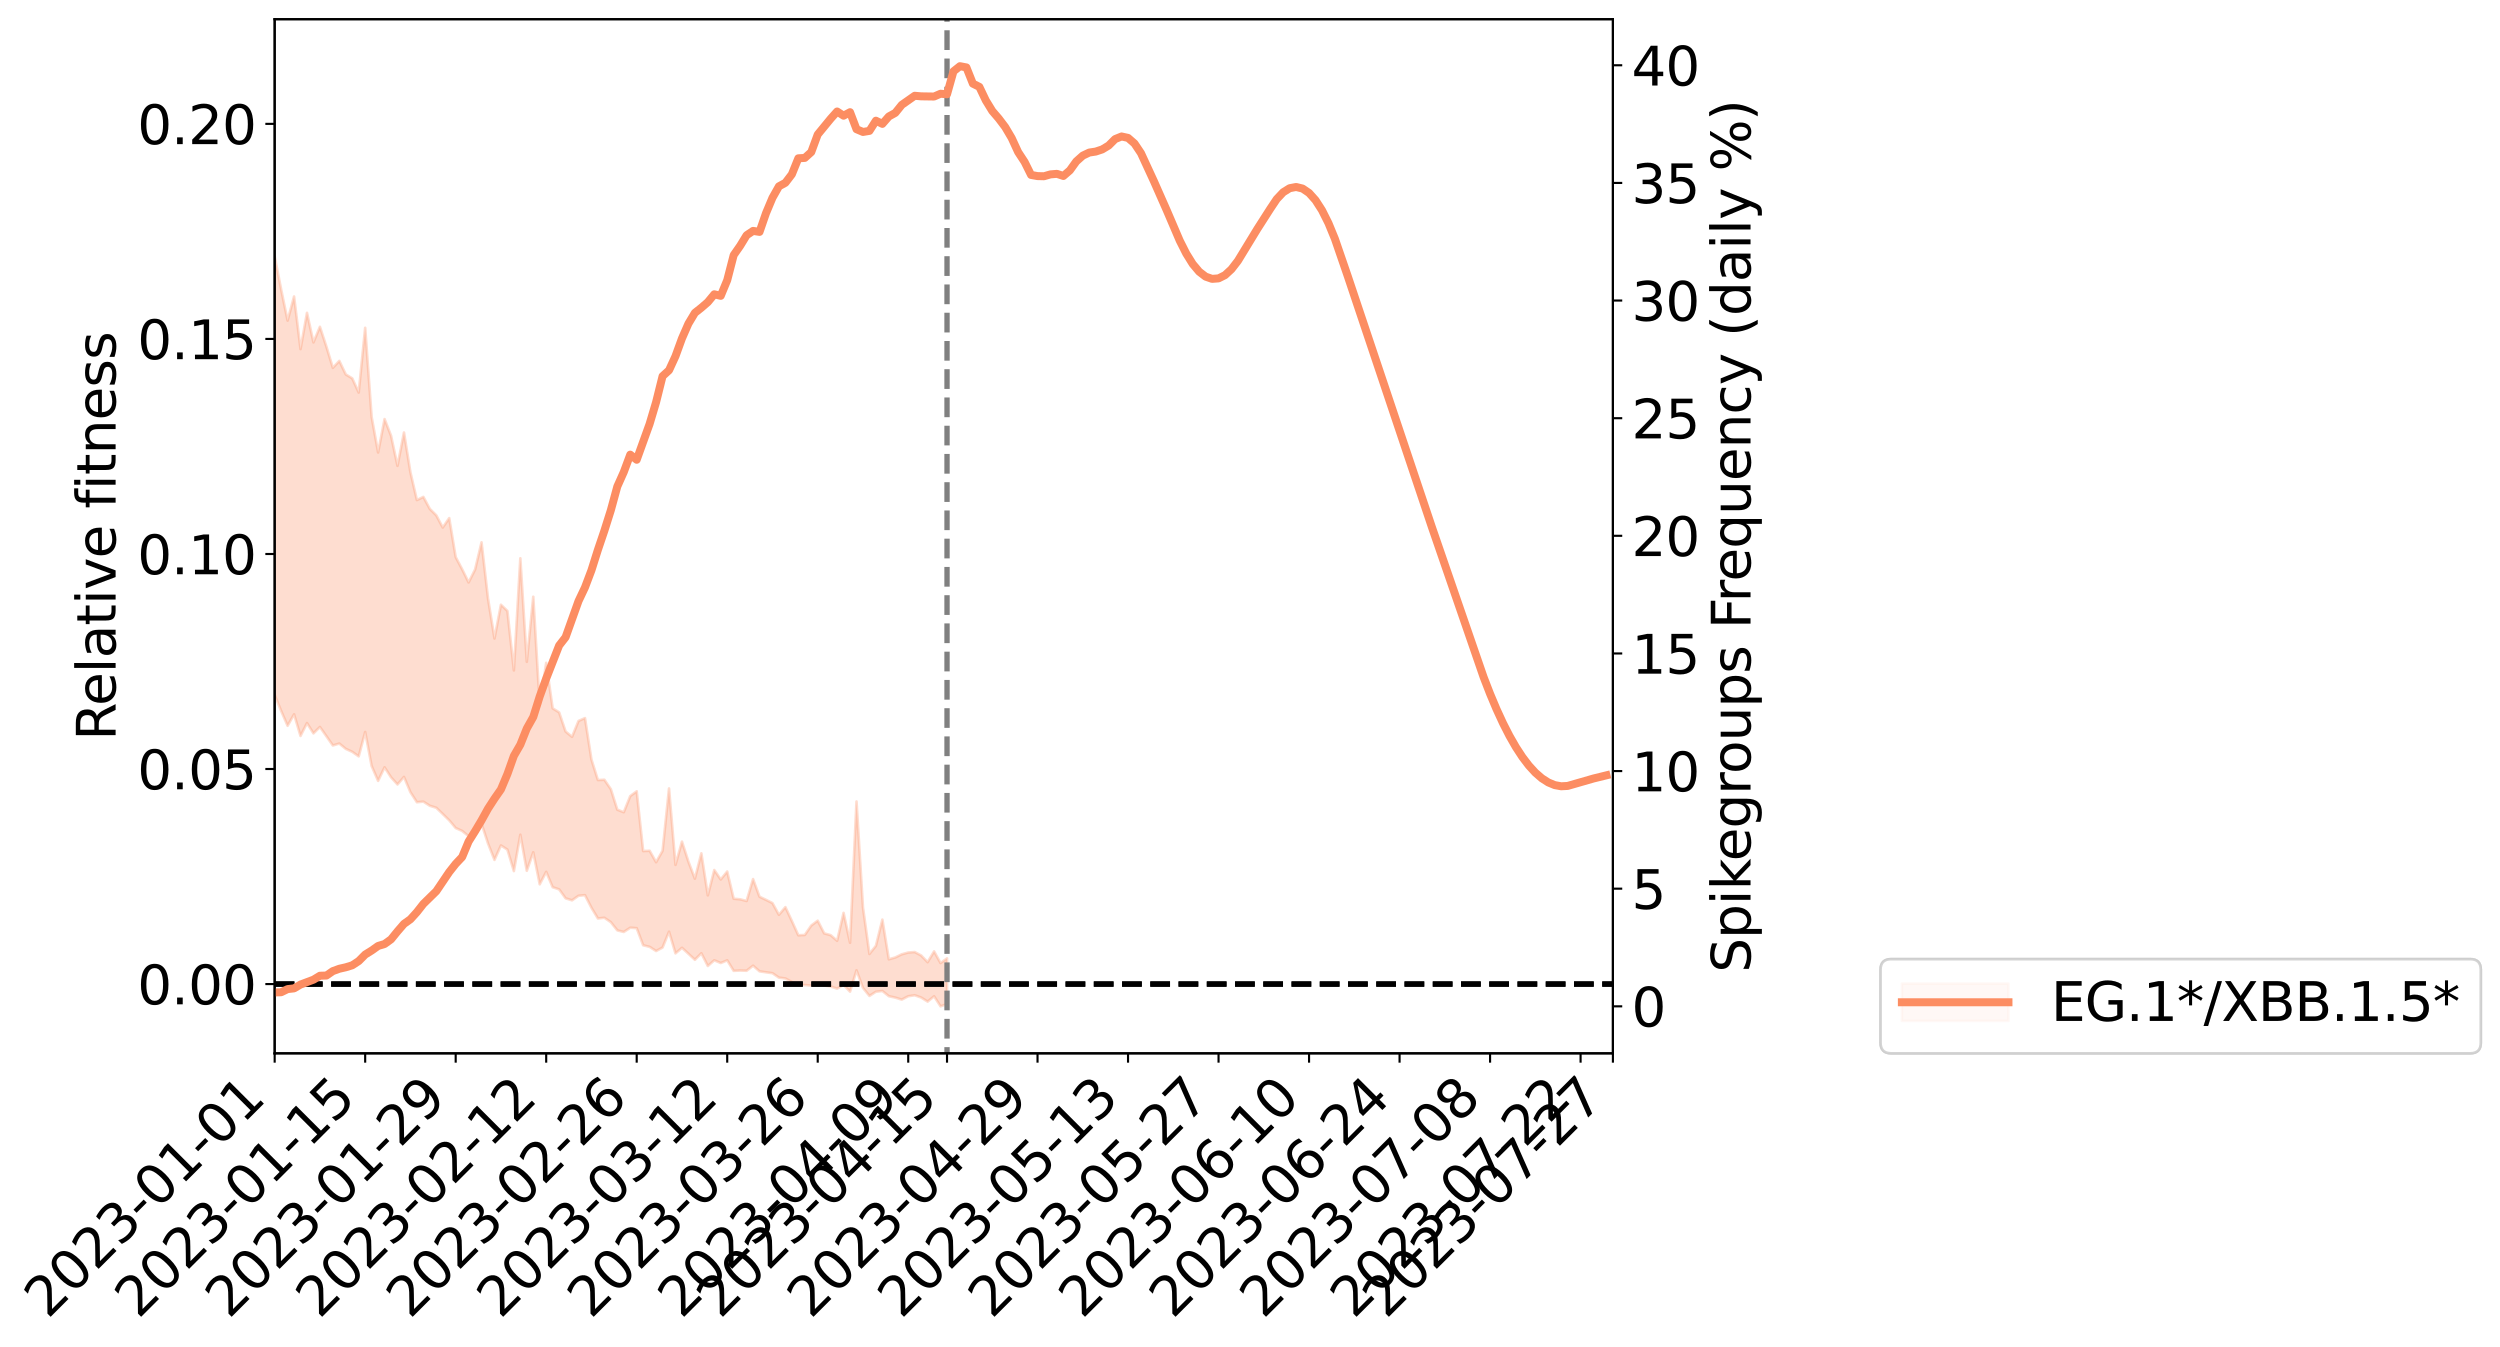 <?xml version="1.0" encoding="utf-8" standalone="no"?>
<!DOCTYPE svg PUBLIC "-//W3C//DTD SVG 1.1//EN"
  "http://www.w3.org/Graphics/SVG/1.1/DTD/svg11.dtd">
<svg xmlns:xlink="http://www.w3.org/1999/xlink" width="938.174pt" height="505.355pt" viewBox="0 0 938.174 505.355" xmlns="http://www.w3.org/2000/svg" version="1.1">
 <defs>
  <style type="text/css">*{stroke-linejoin: round; stroke-linecap: butt}</style>
 </defs>
 <g id="figure_1">
  <g id="patch_1">
   <path d="M 0 505.355 
L 938.174 505.355 
L 938.174 -0 
L 0 -0 
z
" style="fill: #ffffff"/>
  </g>
  <g id="axes_1">
   <g id="patch_2">
    <path d="M 103.075 395.28 
L 605.275 395.28 
L 605.275 7.2 
L 103.075 7.2 
z
" style="fill: #ffffff"/>
   </g>
   <g id="PolyCollection_1">
    <path d="M -1228.847 369.203 
L -1228.847 369.223 
L -1226.421 369.131 
L -1223.995 369.041 
L -1221.569 368.955 
L -1219.143 368.878 
L -1216.716 368.797 
L -1214.29 368.707 
L -1211.864 368.617 
L -1209.438 368.543 
L -1207.012 368.467 
L -1204.586 368.392 
L -1202.16 368.307 
L -1199.734 368.223 
L -1197.308 368.121 
L -1194.882 368.032 
L -1192.456 367.928 
L -1190.03 367.817 
L -1187.603 367.706 
L -1185.177 367.591 
L -1182.751 367.475 
L -1180.325 367.349 
L -1177.899 367.223 
L -1175.473 367.095 
L -1173.047 366.954 
L -1170.621 366.818 
L -1168.195 366.677 
L -1165.769 366.535 
L -1163.343 366.376 
L -1160.916 366.208 
L -1158.49 366.067 
L -1156.064 365.897 
L -1153.638 365.722 
L -1151.212 365.543 
L -1148.786 365.357 
L -1146.36 365.151 
L -1143.934 364.958 
L -1141.508 364.745 
L -1139.082 364.517 
L -1136.656 364.286 
L -1134.23 364.038 
L -1131.803 363.767 
L -1129.377 363.479 
L -1126.951 363.169 
L -1124.525 362.845 
L -1122.099 362.492 
L -1119.673 362.138 
L -1117.247 361.75 
L -1114.821 361.369 
L -1112.395 360.935 
L -1109.969 360.482 
L -1107.543 360.034 
L -1105.116 359.551 
L -1102.69 359.031 
L -1100.264 358.508 
L -1097.838 357.968 
L -1095.412 357.395 
L -1092.986 356.808 
L -1090.56 356.209 
L -1088.134 355.582 
L -1085.708 354.945 
L -1083.282 354.308 
L -1080.856 353.651 
L -1078.43 352.994 
L -1076.003 352.337 
L -1073.577 351.656 
L -1071.151 350.958 
L -1068.725 350.264 
L -1066.299 349.569 
L -1063.873 348.879 
L -1061.447 348.171 
L -1059.021 347.475 
L -1056.595 346.771 
L -1054.169 346.123 
L -1051.743 345.4 
L -1049.316 344.737 
L -1046.89 344.067 
L -1044.464 343.418 
L -1042.038 342.78 
L -1039.612 342.154 
L -1037.186 341.535 
L -1034.76 340.934 
L -1032.334 340.351 
L -1029.908 339.77 
L -1027.482 339.226 
L -1025.056 338.66 
L -1022.63 338.089 
L -1020.203 337.545 
L -1017.777 337.003 
L -1015.351 336.463 
L -1012.925 335.92 
L -1010.499 335.381 
L -1008.073 334.85 
L -1005.647 334.322 
L -1003.221 333.786 
L -1000.795 333.267 
L -998.369 332.729 
L -995.943 332.156 
L -993.516 331.597 
L -991.09 331.039 
L -988.664 330.476 
L -986.238 329.908 
L -983.812 329.331 
L -981.386 328.778 
L -978.96 328.206 
L -976.534 327.624 
L -974.108 327.042 
L -971.682 326.46 
L -969.256 325.92 
L -966.83 325.313 
L -964.403 324.723 
L -961.977 324.143 
L -959.551 323.552 
L -957.125 322.95 
L -954.699 322.316 
L -952.273 321.673 
L -949.847 321.044 
L -947.421 320.39 
L -944.995 319.733 
L -942.569 319.025 
L -940.143 318.365 
L -937.716 317.583 
L -935.29 316.805 
L -932.864 316.038 
L -930.438 315.23 
L -928.012 314.391 
L -925.586 313.496 
L -923.16 312.633 
L -920.734 311.645 
L -918.308 310.752 
L -915.882 309.73 
L -913.456 308.735 
L -911.03 307.774 
L -908.603 306.8 
L -906.177 305.816 
L -903.751 304.94 
L -901.325 303.844 
L -898.899 302.919 
L -896.473 302.081 
L -894.047 301.151 
L -891.621 300.187 
L -889.195 299.112 
L -886.769 298.111 
L -884.343 297.265 
L -881.916 295.886 
L -879.49 294.76 
L -877.064 293.581 
L -874.638 292.328 
L -872.212 290.874 
L -869.786 289.439 
L -867.36 288.301 
L -864.934 286.919 
L -862.508 284.651 
L -860.082 282.658 
L -857.656 281.072 
L -855.23 279.063 
L -852.803 277.237 
L -850.377 275.901 
L -847.951 273.858 
L -845.525 271.47 
L -843.099 269.833 
L -840.673 268.75 
L -838.247 266.719 
L -835.821 265.71 
L -833.395 264.288 
L -830.969 262.162 
L -828.543 261.766 
L -826.116 262.319 
L -823.69 263.729 
L -821.264 261.571 
L -818.838 265.05 
L -816.412 265.724 
L -813.986 260.664 
L -811.56 261.736 
L -809.134 264.083 
L -806.708 262.748 
L -804.282 262.599 
L -801.856 272.083 
L -799.43 285.403 
L -797.003 292.246 
L -794.577 277.722 
L -792.151 285.156 
L -789.725 295.114 
L -787.299 295.008 
L -784.873 314.791 
L -782.447 312.11 
L -780.021 306.173 
L -777.595 291.183 
L -775.169 305.488 
L -772.743 314.308 
L -770.316 310.803 
L -767.89 313.237 
L -765.464 321.434 
L -763.038 320.441 
L -760.612 313.422 
L -758.186 322.396 
L -755.76 324.356 
L -753.334 321.196 
L -750.908 326.946 
L -748.482 328.999 
L -746.056 328.505 
L -743.63 326.683 
L -741.203 328.56 
L -738.777 326.64 
L -736.351 326.689 
L -733.925 328.465 
L -731.499 326.898 
L -729.073 327.673 
L -726.647 327.609 
L -724.221 326.105 
L -721.795 326.588 
L -719.369 324.501 
L -716.943 324.591 
L -714.516 325.072 
L -712.09 325.01 
L -709.664 323.911 
L -707.238 322.947 
L -704.812 322.847 
L -702.386 321.808 
L -699.96 321.61 
L -697.534 321.456 
L -695.108 320.012 
L -692.682 320.697 
L -690.256 319.649 
L -687.83 319.265 
L -685.403 319.234 
L -682.977 318.204 
L -680.551 317.942 
L -678.125 318.216 
L -675.699 318.592 
L -673.273 316.936 
L -670.847 316.604 
L -668.421 315.856 
L -665.995 318.47 
L -663.569 318.402 
L -661.143 319.303 
L -658.716 316.473 
L -656.29 314.731 
L -653.864 315.069 
L -651.438 316.673 
L -649.012 316.789 
L -646.586 313.44 
L -644.16 315.944 
L -641.734 315.088 
L -639.308 314.496 
L -636.882 312.846 
L -634.456 313.818 
L -632.03 312.939 
L -629.603 313.41 
L -627.177 312.301 
L -624.751 311.352 
L -622.325 309.81 
L -619.899 308.94 
L -617.473 308.073 
L -615.047 307.011 
L -612.621 306.615 
L -610.195 305.56 
L -607.769 304.455 
L -605.343 301.968 
L -602.916 300.043 
L -600.49 298.99 
L -598.064 296.844 
L -595.638 296.116 
L -593.212 294.166 
L -590.786 291.475 
L -588.36 289.166 
L -585.934 287.207 
L -583.508 284.393 
L -581.082 282.334 
L -578.656 279.754 
L -576.23 277.267 
L -573.803 274.511 
L -571.377 271.876 
L -568.951 268.792 
L -566.525 266.122 
L -564.099 263.159 
L -561.673 259.65 
L -559.247 256.275 
L -556.821 253.729 
L -554.395 250.855 
L -551.969 247.404 
L -549.543 244.533 
L -547.116 241.134 
L -544.69 236.688 
L -542.264 234.182 
L -539.838 230.928 
L -537.412 227.928 
L -534.986 224.648 
L -532.56 220.63 
L -530.134 217.292 
L -527.708 213.52 
L -525.282 209.007 
L -522.856 206.001 
L -520.43 201.594 
L -518.003 198.059 
L -515.577 193.582 
L -513.151 188.483 
L -510.725 184.313 
L -508.299 180.67 
L -505.873 175.485 
L -503.447 171.373 
L -501.021 166.602 
L -498.595 162.634 
L -496.169 157.559 
L -493.743 152.936 
L -491.316 151.798 
L -488.89 144.352 
L -486.464 142.571 
L -484.038 137.551 
L -481.612 134.366 
L -479.186 129.929 
L -476.76 125.847 
L -474.334 121.942 
L -471.908 117.613 
L -469.482 114.296 
L -467.056 110.422 
L -464.63 111.286 
L -462.203 101.876 
L -459.777 98.762 
L -457.351 104.147 
L -454.925 93.644 
L -452.499 94.123 
L -450.073 92.255 
L -447.647 85.603 
L -445.221 85.371 
L -442.795 89.86 
L -440.369 85.317 
L -437.943 83.728 
L -435.516 85.851 
L -433.09 85.689 
L -430.664 87.012 
L -428.238 90.904 
L -425.812 96.033 
L -423.386 108.21 
L -420.96 105.777 
L -418.534 112.773 
L -416.108 117.961 
L -413.682 122.159 
L -411.256 131.112 
L -408.83 138.6 
L -406.403 128.604 
L -403.977 140.142 
L -401.551 153.248 
L -399.125 159.999 
L -396.699 163.65 
L -394.273 181.102 
L -391.847 183.889 
L -389.421 189.155 
L -386.995 188.162 
L -384.569 203.246 
L -382.143 198.839 
L -379.716 196.785 
L -377.29 210.112 
L -374.864 218.789 
L -372.438 217.827 
L -370.012 224.388 
L -367.586 226.767 
L -365.16 227.029 
L -362.734 226.841 
L -360.308 229.753 
L -357.882 231.98 
L -355.456 241.364 
L -353.03 236.216 
L -350.603 244.76 
L -348.177 243.013 
L -345.751 242.677 
L -343.325 245.795 
L -340.899 248.623 
L -338.473 245.221 
L -336.047 247.747 
L -333.621 247.401 
L -331.195 251.978 
L -328.769 250.322 
L -326.343 249.105 
L -323.916 250.652 
L -321.49 251.788 
L -319.064 250.942 
L -316.638 248.616 
L -314.212 250.026 
L -311.786 245.987 
L -309.36 246.848 
L -306.934 251.179 
L -304.508 250.091 
L -302.082 247.137 
L -299.656 245.853 
L -297.23 245.718 
L -294.803 241.806 
L -292.377 242.755 
L -289.951 242.481 
L -287.525 241.137 
L -285.099 240.041 
L -282.673 237.763 
L -280.247 238.606 
L -277.821 237.18 
L -275.395 236.2 
L -272.969 235.178 
L -270.543 234.205 
L -268.116 232.939 
L -265.69 229.865 
L -263.264 228.712 
L -260.838 226.867 
L -258.412 223.088 
L -255.986 225.4 
L -253.56 221.078 
L -251.134 221.815 
L -248.708 221.254 
L -246.282 221.127 
L -243.856 218.644 
L -241.43 218.399 
L -239.003 218.288 
L -236.577 213.948 
L -234.151 215.216 
L -231.725 214.305 
L -229.299 214.887 
L -226.873 212.317 
L -224.447 213.153 
L -222.021 212.343 
L -219.595 209.238 
L -217.169 208.383 
L -214.743 207.577 
L -212.316 206.869 
L -209.89 205.606 
L -207.464 205.434 
L -205.038 204.488 
L -202.612 203.608 
L -200.186 203.515 
L -197.76 201.325 
L -195.334 203.197 
L -192.908 203.273 
L -190.482 201.73 
L -188.056 200.327 
L -185.63 198.034 
L -183.203 200.262 
L -180.777 200.305 
L -178.351 199.348 
L -175.925 197.912 
L -173.499 196.913 
L -171.073 196.004 
L -168.647 196.21 
L -166.221 195.618 
L -163.795 195.941 
L -161.369 194.459 
L -158.943 192.85 
L -156.516 195.451 
L -154.09 193.803 
L -151.664 193.612 
L -149.238 195.571 
L -146.812 191.282 
L -144.386 192.212 
L -141.96 193.547 
L -139.534 191.329 
L -137.108 194.121 
L -134.682 192.208 
L -132.256 190.067 
L -129.83 192.927 
L -127.403 193.906 
L -124.977 192.05 
L -122.551 192.796 
L -120.125 191.985 
L -117.699 197.137 
L -115.273 196.352 
L -112.847 196.815 
L -110.421 193.32 
L -107.995 191.538 
L -105.569 194.684 
L -103.143 198.158 
L -100.716 195.789 
L -98.29 194.022 
L -95.864 191.352 
L -93.438 191.432 
L -91.012 193.139 
L -88.586 190.658 
L -86.16 189.424 
L -83.734 192.896 
L -81.308 190.329 
L -78.882 193.789 
L -76.456 194.088 
L -74.03 188.32 
L -71.603 188.753 
L -69.177 188.446 
L -66.751 189.7 
L -64.325 192.715 
L -61.899 198.241 
L -59.473 199.805 
L -57.047 199.825 
L -54.621 204.254 
L -52.195 213.247 
L -49.769 204.181 
L -47.343 201.107 
L -44.916 204.666 
L -42.49 208.34 
L -40.064 209.466 
L -37.638 208.104 
L -35.212 214.983 
L -32.786 219.612 
L -30.36 212.853 
L -27.934 219.485 
L -25.508 216.124 
L -23.082 216.616 
L -20.656 222.531 
L -18.23 222.313 
L -15.803 227.25 
L -13.377 226.927 
L -10.951 221.811 
L -8.525 226.323 
L -6.099 226.757 
L -3.673 230.834 
L -1.247 229.83 
L 1.179 234.877 
L 3.605 230.999 
L 6.031 234.09 
L 8.457 234.214 
L 10.884 237.592 
L 13.31 232.107 
L 15.736 237.496 
L 18.162 239.601 
L 20.588 242.123 
L 23.014 244.836 
L 25.44 244.625 
L 27.866 243.42 
L 30.292 246.701 
L 32.718 249.094 
L 35.144 248.07 
L 37.57 245.962 
L 39.997 248.92 
L 42.423 250.992 
L 44.849 246.59 
L 47.275 245.973 
L 49.701 254.146 
L 52.127 256.132 
L 54.553 248.645 
L 56.979 251.7 
L 59.405 252.358 
L 61.831 253.168 
L 64.257 257.15 
L 66.684 255.333 
L 69.11 253.565 
L 71.536 256.129 
L 73.962 256.703 
L 76.388 252.754 
L 78.814 254.201 
L 81.24 253.581 
L 83.666 261.64 
L 86.092 267.02 
L 88.518 266.996 
L 90.944 260.3 
L 93.37 259.29 
L 95.797 260.581 
L 98.223 260.268 
L 100.649 267.253 
L 103.075 260.774 
L 105.501 266.779 
L 107.927 272.36 
L 110.353 268.062 
L 112.779 276.169 
L 115.205 271.345 
L 117.631 275.209 
L 120.057 272.807 
L 122.484 276.277 
L 124.91 279.749 
L 127.336 279.035 
L 129.762 281.024 
L 132.188 282.14 
L 134.614 283.837 
L 137.04 274.682 
L 139.466 287.46 
L 141.892 293.031 
L 144.318 287.946 
L 146.744 291.694 
L 149.17 294.388 
L 151.597 291.551 
L 154.023 297.293 
L 156.449 301.044 
L 158.875 300.825 
L 161.301 302.379 
L 163.727 303.13 
L 166.153 305.465 
L 168.579 307.843 
L 171.005 310.728 
L 173.431 311.83 
L 175.857 313.785 
L 178.284 312.841 
L 180.71 309.123 
L 183.136 316.518 
L 185.562 322.692 
L 187.988 317.278 
L 190.414 318.836 
L 192.84 326.9 
L 195.266 313.237 
L 197.692 326.773 
L 200.118 319.837 
L 202.544 331.851 
L 204.97 327.171 
L 207.397 332.942 
L 209.823 333.75 
L 212.249 337.108 
L 214.675 337.866 
L 217.101 336.152 
L 219.527 335.927 
L 221.953 340.656 
L 224.379 344.674 
L 226.805 344.41 
L 229.231 346.068 
L 231.657 349.137 
L 234.084 349.738 
L 236.51 348.145 
L 238.936 348.313 
L 241.362 354.727 
L 243.788 355.324 
L 246.214 356.886 
L 248.64 355.592 
L 251.066 349.632 
L 253.492 357.769 
L 255.918 355.688 
L 258.344 357.905 
L 260.77 360.175 
L 263.197 357.736 
L 265.623 362.503 
L 268.049 360.368 
L 270.475 361.39 
L 272.901 360.377 
L 275.327 364.325 
L 277.753 364.205 
L 280.179 364.298 
L 282.605 362.387 
L 285.031 364.514 
L 287.457 364.868 
L 289.884 365.207 
L 292.31 366.872 
L 294.736 367.184 
L 297.162 368.507 
L 299.588 369.59 
L 302.014 369.657 
L 304.44 369.869 
L 306.866 369.042 
L 309.292 369.833 
L 311.718 370.189 
L 314.144 371.004 
L 316.57 369.599 
L 318.997 372.132 
L 321.423 364.128 
L 323.849 370.742 
L 326.275 373.733 
L 328.701 372.164 
L 331.127 371.886 
L 333.553 373.84 
L 335.979 374.377 
L 338.405 375.124 
L 340.831 373.862 
L 343.257 373.489 
L 345.684 374.343 
L 348.11 375.871 
L 350.536 373.867 
L 352.962 377.64 
L 355.388 376.787 
L 355.388 359.652 
L 355.388 359.652 
L 352.962 361.411 
L 350.536 357.029 
L 348.11 361.082 
L 345.684 358.562 
L 343.257 357.268 
L 340.831 357.459 
L 338.405 358.123 
L 335.979 359.301 
L 333.553 359.996 
L 331.127 345.105 
L 328.701 354.939 
L 326.275 357.991 
L 323.849 340.547 
L 321.423 300.771 
L 318.997 353.792 
L 316.57 342.57 
L 314.144 353.055 
L 311.718 350.933 
L 309.292 350.261 
L 306.866 345.51 
L 304.44 347.334 
L 302.014 350.864 
L 299.588 350.986 
L 297.162 345.628 
L 294.736 340.418 
L 292.31 343.299 
L 289.884 338.897 
L 287.457 337.683 
L 285.031 336.521 
L 282.605 329.896 
L 280.179 338.12 
L 277.753 337.485 
L 275.327 337.262 
L 272.901 327.056 
L 270.475 330.044 
L 268.049 326.502 
L 265.623 336.009 
L 263.197 320.233 
L 260.77 329.735 
L 258.344 323.334 
L 255.918 315.84 
L 253.492 324.57 
L 251.066 295.884 
L 248.64 319.28 
L 246.214 323.558 
L 243.788 319.265 
L 241.362 319.378 
L 238.936 296.95 
L 236.51 298.759 
L 234.084 304.801 
L 231.657 303.849 
L 229.231 296.156 
L 226.805 292.623 
L 224.379 292.733 
L 221.953 285.039 
L 219.527 269.482 
L 217.101 270.556 
L 214.675 276.511 
L 212.249 274.517 
L 209.823 267.331 
L 207.397 265.815 
L 204.97 248.743 
L 202.544 264.711 
L 200.118 223.94 
L 197.692 248.355 
L 195.266 209.508 
L 192.84 251.596 
L 190.414 229.276 
L 187.988 226.945 
L 185.562 239.614 
L 183.136 224.579 
L 180.71 203.517 
L 178.284 213.731 
L 175.857 218.574 
L 173.431 213.627 
L 171.005 209.054 
L 168.579 194.428 
L 166.153 197.969 
L 163.727 193.388 
L 161.301 190.98 
L 158.875 186.475 
L 156.449 187.666 
L 154.023 177.258 
L 151.597 162.309 
L 149.17 174.818 
L 146.744 163.514 
L 144.318 157.272 
L 141.892 169.803 
L 139.466 156.474 
L 137.04 123.018 
L 134.614 147.315 
L 132.188 141.989 
L 129.762 140.514 
L 127.336 135.434 
L 124.91 138.046 
L 122.484 130.065 
L 120.057 122.649 
L 117.631 128.497 
L 115.205 117.396 
L 112.779 131.011 
L 110.353 111.265 
L 107.927 120.319 
L 105.501 108.617 
L 103.075 96.234 
L 100.649 110.67 
L 98.223 94.058 
L 95.797 95.847 
L 93.37 93.745 
L 90.944 96.471 
L 88.518 110.459 
L 86.092 112.454 
L 83.666 101.197 
L 81.24 81.327 
L 78.814 83.07 
L 76.388 82.309 
L 73.962 91.506 
L 71.536 89.749 
L 69.11 84.369 
L 66.684 89.645 
L 64.257 91.779 
L 61.831 84.113 
L 59.405 84.27 
L 56.979 82.598 
L 54.553 77.403 
L 52.127 94.466 
L 49.701 87.766 
L 47.275 74.182 
L 44.849 77.481 
L 42.423 84.995 
L 39.997 81.132 
L 37.57 76.609 
L 35.144 83.259 
L 32.718 87.761 
L 30.292 79.735 
L 27.866 75.867 
L 25.44 79.41 
L 23.014 75.305 
L 20.588 75.444 
L 18.162 70.561 
L 15.736 68.555 
L 13.31 59.817 
L 10.884 69.131 
L 8.457 64.567 
L 6.031 65.735 
L 3.605 63.279 
L 1.179 68.131 
L -1.247 60.326 
L -3.673 64.404 
L -6.099 57.948 
L -8.525 58.47 
L -10.951 52.566 
L -13.377 57.512 
L -15.803 61.177 
L -18.23 57.167 
L -20.656 56.367 
L -23.082 49.265 
L -25.508 50.367 
L -27.934 52.758 
L -30.36 45.274 
L -32.786 52.826 
L -35.212 49.601 
L -37.638 39.731 
L -40.064 43.438 
L -42.49 42.123 
L -44.916 37.667 
L -47.343 35.054 
L -49.769 39.545 
L -52.195 54.046 
L -54.621 43.392 
L -57.047 37.23 
L -59.473 37.663 
L -61.899 36.077 
L -64.325 30.944 
L -66.751 28.435 
L -69.177 24.84 
L -71.603 29.335 
L -74.03 30.387 
L -76.456 37.561 
L -78.882 38.521 
L -81.308 35.755 
L -83.734 40.49 
L -86.16 36.778 
L -88.586 40.61 
L -91.012 43.727 
L -93.438 44.438 
L -95.864 44.206 
L -98.29 49.314 
L -100.716 52.102 
L -103.143 54.869 
L -105.569 53.125 
L -107.995 50.676 
L -110.421 53.358 
L -112.847 56.507 
L -115.273 57.235 
L -117.699 60.39 
L -120.125 55.018 
L -122.551 57.087 
L -124.977 56.55 
L -127.403 58.114 
L -129.83 56.949 
L -132.256 55.24 
L -134.682 59.402 
L -137.108 61.167 
L -139.534 58.112 
L -141.96 61.313 
L -144.386 58.716 
L -146.812 60.146 
L -149.238 64.958 
L -151.664 63.122 
L -154.09 64.218 
L -156.516 66.05 
L -158.943 63.47 
L -161.369 65.014 
L -163.795 67.407 
L -166.221 67.181 
L -168.647 68.432 
L -171.073 68.484 
L -173.499 69.505 
L -175.925 70.863 
L -178.351 72.448 
L -180.777 73.157 
L -183.203 73.744 
L -185.63 69.021 
L -188.056 73.793 
L -190.482 75.235 
L -192.908 76.703 
L -195.334 75.669 
L -197.76 74.779 
L -200.186 77.182 
L -202.612 77.297 
L -205.038 78.632 
L -207.464 79.167 
L -209.89 79.416 
L -212.316 79.818 
L -214.743 81.076 
L -217.169 82.285 
L -219.595 83.77 
L -222.021 87.493 
L -224.447 88.366 
L -226.873 87.22 
L -229.299 90.353 
L -231.725 89.277 
L -234.151 90.721 
L -236.577 88.251 
L -239.003 94.861 
L -241.43 94.723 
L -243.856 95.545 
L -246.282 98.571 
L -248.708 98.978 
L -251.134 100.081 
L -253.56 98.987 
L -255.986 104.447 
L -258.412 102.871 
L -260.838 107.908 
L -263.264 110.967 
L -265.69 113.106 
L -268.116 117.616 
L -270.543 120.376 
L -272.969 121.575 
L -275.395 124.016 
L -277.821 125.518 
L -280.247 128.28 
L -282.673 127.93 
L -285.099 132.062 
L -287.525 134.911 
L -289.951 137.154 
L -292.377 138.602 
L -294.803 139.159 
L -297.23 144.34 
L -299.656 145.885 
L -302.082 149.232 
L -304.508 153.192 
L -306.934 155.234 
L -309.36 152.544 
L -311.786 153.718 
L -314.212 158.759 
L -316.638 159.373 
L -319.064 162.526 
L -321.49 164.471 
L -323.916 165.011 
L -326.343 166.061 
L -328.769 167.883 
L -331.195 170.483 
L -333.621 167.38 
L -336.047 169.407 
L -338.473 168.827 
L -340.899 172.628 
L -343.325 172.71 
L -345.751 170.794 
L -348.177 172.6 
L -350.603 175.006 
L -353.03 169.292 
L -355.456 175.161 
L -357.882 168.662 
L -360.308 168.435 
L -362.734 167.536 
L -365.16 169.515 
L -367.586 170.38 
L -370.012 169.356 
L -372.438 165.578 
L -374.864 168.757 
L -377.29 161.66 
L -379.716 153.902 
L -382.143 156.332 
L -384.569 160.193 
L -386.995 150.306 
L -389.421 151.234 
L -391.847 148.207 
L -394.273 146.287 
L -396.699 132.842 
L -399.125 131.392 
L -401.551 125.93 
L -403.977 114.828 
L -406.403 107.177 
L -408.83 116.342 
L -411.256 111.389 
L -413.682 104.778 
L -416.108 101.089 
L -418.534 96.16 
L -420.96 89.082 
L -423.386 92.042 
L -425.812 79.465 
L -428.238 74.696 
L -430.664 70.465 
L -433.09 69.038 
L -435.516 69.292 
L -437.943 67.092 
L -440.369 69.291 
L -442.795 74.12 
L -445.221 68.86 
L -447.647 69.134 
L -450.073 76.843 
L -452.499 78.839 
L -454.925 78.033 
L -457.351 90.451 
L -459.777 83.585 
L -462.203 87.381 
L -464.63 98.132 
L -467.056 96.97 
L -469.482 101.565 
L -471.908 105.248 
L -474.334 110.35 
L -476.76 114.723 
L -479.186 118.659 
L -481.612 123.015 
L -484.038 126.182 
L -486.464 130.922 
L -488.89 132.675 
L -491.316 140.224 
L -493.743 140.993 
L -496.169 145.462 
L -498.595 150.281 
L -501.021 154.102 
L -503.447 158.639 
L -505.873 162.654 
L -508.299 167.648 
L -510.725 171.227 
L -513.151 175.197 
L -515.577 180.124 
L -518.003 184.502 
L -520.43 187.727 
L -522.856 191.874 
L -525.282 194.859 
L -527.708 199.086 
L -530.134 202.67 
L -532.56 205.762 
L -534.986 209.572 
L -537.412 212.7 
L -539.838 215.43 
L -542.264 218.452 
L -544.69 220.71 
L -547.116 224.883 
L -549.543 227.978 
L -551.969 230.794 
L -554.395 234.021 
L -556.821 236.313 
L -559.247 239.225 
L -561.673 242.283 
L -564.099 245.563 
L -566.525 248.239 
L -568.951 250.9 
L -571.377 253.544 
L -573.803 256.328 
L -576.23 259.053 
L -578.656 261.423 
L -581.082 263.921 
L -583.508 265.917 
L -585.934 268.657 
L -588.36 270.647 
L -590.786 272.874 
L -593.212 275.568 
L -595.638 277.423 
L -598.064 278.008 
L -600.49 280.212 
L -602.916 281.343 
L -605.343 283.326 
L -607.769 285.785 
L -610.195 287.018 
L -612.621 288.146 
L -615.047 288.373 
L -617.473 289.496 
L -619.899 290.27 
L -622.325 291.033 
L -624.751 292.61 
L -627.177 293.583 
L -629.603 294.842 
L -632.03 294.094 
L -634.456 294.852 
L -636.882 293.735 
L -639.308 295.591 
L -641.734 295.93 
L -644.16 297.248 
L -646.586 294.399 
L -649.012 297.971 
L -651.438 297.758 
L -653.864 295.834 
L -656.29 295.375 
L -658.716 297.189 
L -661.143 300.44 
L -663.569 299.284 
L -665.995 299.261 
L -668.421 296.117 
L -670.847 296.352 
L -673.273 297.105 
L -675.699 298.987 
L -678.125 298.442 
L -680.551 297.993 
L -682.977 298.208 
L -685.403 299.345 
L -687.83 299.104 
L -690.256 299.644 
L -692.682 300.864 
L -695.108 299.937 
L -697.534 301.589 
L -699.96 301.76 
L -702.386 301.978 
L -704.812 303.16 
L -707.238 303.223 
L -709.664 304.478 
L -712.09 305.837 
L -714.516 305.959 
L -716.943 305.522 
L -719.369 305.228 
L -721.795 307.902 
L -724.221 307.454 
L -726.647 309.359 
L -729.073 309.507 
L -731.499 308.981 
L -733.925 310.535 
L -736.351 308.944 
L -738.777 309.193 
L -741.203 311.338 
L -743.63 309.79 
L -746.056 311.939 
L -748.482 312.497 
L -750.908 310.833 
L -753.334 305.345 
L -755.76 308.756 
L -758.186 306.91 
L -760.612 298.84 
L -763.038 305.577 
L -765.464 306.883 
L -767.89 299.499 
L -770.316 297.266 
L -772.743 301.101 
L -775.169 292.931 
L -777.595 279.305 
L -780.021 294.115 
L -782.447 299.969 
L -784.873 302.927 
L -787.299 284.192 
L -789.725 284.545 
L -792.151 274.924 
L -794.577 267.567 
L -797.003 282.579 
L -799.43 275.959 
L -801.856 262.713 
L -804.282 253.232 
L -806.708 253.711 
L -809.134 255.418 
L -811.56 253.305 
L -813.986 252.478 
L -816.412 258.02 
L -818.838 257.547 
L -821.264 254.248 
L -823.69 256.738 
L -826.116 255.568 
L -828.543 255.255 
L -830.969 255.977 
L -833.395 258.377 
L -835.821 260.093 
L -838.247 261.343 
L -840.673 263.66 
L -843.099 264.968 
L -845.525 266.84 
L -847.951 269.452 
L -850.377 271.787 
L -852.803 273.319 
L -855.23 275.204 
L -857.656 277.194 
L -860.082 278.653 
L -862.508 280.645 
L -864.934 282.952 
L -867.36 284.292 
L -869.786 285.325 
L -872.212 286.763 
L -874.638 288.177 
L -877.064 289.442 
L -879.49 290.624 
L -881.916 291.735 
L -884.343 293.222 
L -886.769 293.959 
L -889.195 294.989 
L -891.621 296.074 
L -894.047 297.054 
L -896.473 297.992 
L -898.899 298.787 
L -901.325 299.678 
L -903.751 300.848 
L -906.177 301.654 
L -908.603 302.643 
L -911.03 303.591 
L -913.456 304.56 
L -915.882 305.556 
L -918.308 306.594 
L -920.734 307.474 
L -923.16 308.487 
L -925.586 309.365 
L -928.012 310.276 
L -930.438 311.111 
L -932.864 311.937 
L -935.29 312.726 
L -937.716 313.536 
L -940.143 314.39 
L -942.569 315.042 
L -944.995 315.834 
L -947.421 316.527 
L -949.847 317.211 
L -952.273 317.852 
L -954.699 318.566 
L -957.125 319.247 
L -959.551 319.895 
L -961.977 320.548 
L -964.403 321.183 
L -966.83 321.846 
L -969.256 322.566 
L -971.682 323.117 
L -974.108 323.78 
L -976.534 324.448 
L -978.96 325.118 
L -981.386 325.771 
L -983.812 326.384 
L -986.238 327.057 
L -988.664 327.715 
L -991.09 328.374 
L -993.516 329.026 
L -995.943 329.69 
L -998.369 330.37 
L -1000.795 331.006 
L -1003.221 331.623 
L -1005.647 332.261 
L -1008.073 332.888 
L -1010.499 333.522 
L -1012.925 334.157 
L -1015.351 334.793 
L -1017.777 335.423 
L -1020.203 336.056 
L -1022.63 336.672 
L -1025.056 337.328 
L -1027.482 337.968 
L -1029.908 338.573 
L -1032.334 339.211 
L -1034.76 339.845 
L -1037.186 340.502 
L -1039.612 341.171 
L -1042.038 341.834 
L -1044.464 342.51 
L -1046.89 343.195 
L -1049.316 343.903 
L -1051.743 344.599 
L -1054.169 345.363 
L -1056.595 346.036 
L -1059.021 346.773 
L -1061.447 347.499 
L -1063.873 348.238 
L -1066.299 348.953 
L -1068.725 349.675 
L -1071.151 350.396 
L -1073.577 351.113 
L -1076.003 351.811 
L -1078.43 352.483 
L -1080.856 353.158 
L -1083.282 353.836 
L -1085.708 354.492 
L -1088.134 355.156 
L -1090.56 355.808 
L -1092.986 356.427 
L -1095.412 357.035 
L -1097.838 357.63 
L -1100.264 358.189 
L -1102.69 358.727 
L -1105.116 359.273 
L -1107.543 359.77 
L -1109.969 360.229 
L -1112.395 360.702 
L -1114.821 361.15 
L -1117.247 361.539 
L -1119.673 361.937 
L -1122.099 362.298 
L -1124.525 362.664 
L -1126.951 362.992 
L -1129.377 363.31 
L -1131.803 363.603 
L -1134.23 363.878 
L -1136.656 364.128 
L -1139.082 364.358 
L -1141.508 364.591 
L -1143.934 364.807 
L -1146.36 364.999 
L -1148.786 365.212 
L -1151.212 365.399 
L -1153.638 365.58 
L -1156.064 365.757 
L -1158.49 365.93 
L -1160.916 366.068 
L -1163.343 366.243 
L -1165.769 366.409 
L -1168.195 366.553 
L -1170.621 366.696 
L -1173.047 366.836 
L -1175.473 366.983 
L -1177.899 367.113 
L -1180.325 367.242 
L -1182.751 367.375 
L -1185.177 367.493 
L -1187.603 367.613 
L -1190.03 367.73 
L -1192.456 367.85 
L -1194.882 367.962 
L -1197.308 368.052 
L -1199.734 368.166 
L -1202.16 368.258 
L -1204.586 368.35 
L -1207.012 368.431 
L -1209.438 368.512 
L -1211.864 368.591 
L -1214.29 368.694 
L -1216.716 368.786 
L -1219.143 368.864 
L -1221.569 368.938 
L -1223.995 369.021 
L -1226.421 369.108 
L -1228.847 369.203 
z
" clip-path="url(#p38bf7c7f98)" style="fill: #fc8d62; fill-opacity: 0.3; stroke: #fc8d62; stroke-opacity: 0.3"/>
   </g>
   <g id="matplotlib.axis_1">
    <g id="xtick_1">
     <g id="line2d_1">
      <defs>
       <path id="m47c633b8f3" d="M 0 0 
L 0 3.5 
" style="stroke: #000000; stroke-width: 0.8"/>
      </defs>
      <g>
       <use xlink:href="#m47c633b8f3" x="103.075" y="395.28" style="stroke: #000000; stroke-width: 0.8"/>
      </g>
     </g>
     <g id="text_1">
      <!-- 2023-01-01 -->
      <g transform="translate(17.946 495.214) rotate(-45) scale(0.2 -0.2)">
       <defs>
        <path id="DejaVuSans-32" d="M 1228 531 
L 3431 531 
L 3431 0 
L 469 0 
L 469 531 
Q 828 903 1448 1529 
Q 2069 2156 2228 2338 
Q 2531 2678 2651 2914 
Q 2772 3150 2772 3378 
Q 2772 3750 2511 3984 
Q 2250 4219 1831 4219 
Q 1534 4219 1204 4116 
Q 875 4013 500 3803 
L 500 4441 
Q 881 4594 1212 4672 
Q 1544 4750 1819 4750 
Q 2544 4750 2975 4387 
Q 3406 4025 3406 3419 
Q 3406 3131 3298 2873 
Q 3191 2616 2906 2266 
Q 2828 2175 2409 1742 
Q 1991 1309 1228 531 
z
" transform="scale(0.016)"/>
        <path id="DejaVuSans-30" d="M 2034 4250 
Q 1547 4250 1301 3770 
Q 1056 3291 1056 2328 
Q 1056 1369 1301 889 
Q 1547 409 2034 409 
Q 2525 409 2770 889 
Q 3016 1369 3016 2328 
Q 3016 3291 2770 3770 
Q 2525 4250 2034 4250 
z
M 2034 4750 
Q 2819 4750 3233 4129 
Q 3647 3509 3647 2328 
Q 3647 1150 3233 529 
Q 2819 -91 2034 -91 
Q 1250 -91 836 529 
Q 422 1150 422 2328 
Q 422 3509 836 4129 
Q 1250 4750 2034 4750 
z
" transform="scale(0.016)"/>
        <path id="DejaVuSans-33" d="M 2597 2516 
Q 3050 2419 3304 2112 
Q 3559 1806 3559 1356 
Q 3559 666 3084 287 
Q 2609 -91 1734 -91 
Q 1441 -91 1130 -33 
Q 819 25 488 141 
L 488 750 
Q 750 597 1062 519 
Q 1375 441 1716 441 
Q 2309 441 2620 675 
Q 2931 909 2931 1356 
Q 2931 1769 2642 2001 
Q 2353 2234 1838 2234 
L 1294 2234 
L 1294 2753 
L 1863 2753 
Q 2328 2753 2575 2939 
Q 2822 3125 2822 3475 
Q 2822 3834 2567 4026 
Q 2313 4219 1838 4219 
Q 1578 4219 1281 4162 
Q 984 4106 628 3988 
L 628 4550 
Q 988 4650 1302 4700 
Q 1616 4750 1894 4750 
Q 2613 4750 3031 4423 
Q 3450 4097 3450 3541 
Q 3450 3153 3228 2886 
Q 3006 2619 2597 2516 
z
" transform="scale(0.016)"/>
        <path id="DejaVuSans-2d" d="M 313 2009 
L 1997 2009 
L 1997 1497 
L 313 1497 
L 313 2009 
z
" transform="scale(0.016)"/>
        <path id="DejaVuSans-31" d="M 794 531 
L 1825 531 
L 1825 4091 
L 703 3866 
L 703 4441 
L 1819 4666 
L 2450 4666 
L 2450 531 
L 3481 531 
L 3481 0 
L 794 0 
L 794 531 
z
" transform="scale(0.016)"/>
       </defs>
       <use xlink:href="#DejaVuSans-32"/>
       <use xlink:href="#DejaVuSans-30" x="63.623"/>
       <use xlink:href="#DejaVuSans-32" x="127.246"/>
       <use xlink:href="#DejaVuSans-33" x="190.869"/>
       <use xlink:href="#DejaVuSans-2d" x="254.492"/>
       <use xlink:href="#DejaVuSans-30" x="290.576"/>
       <use xlink:href="#DejaVuSans-31" x="354.199"/>
       <use xlink:href="#DejaVuSans-2d" x="417.822"/>
       <use xlink:href="#DejaVuSans-30" x="453.906"/>
       <use xlink:href="#DejaVuSans-31" x="517.529"/>
      </g>
     </g>
    </g>
    <g id="xtick_2">
     <g id="line2d_2">
      <g>
       <use xlink:href="#m47c633b8f3" x="137.04" y="395.28" style="stroke: #000000; stroke-width: 0.8"/>
      </g>
     </g>
     <g id="text_2">
      <!-- 2023-01-15 -->
      <g transform="translate(51.911 495.214) rotate(-45) scale(0.2 -0.2)">
       <defs>
        <path id="DejaVuSans-35" d="M 691 4666 
L 3169 4666 
L 3169 4134 
L 1269 4134 
L 1269 2991 
Q 1406 3038 1543 3061 
Q 1681 3084 1819 3084 
Q 2600 3084 3056 2656 
Q 3513 2228 3513 1497 
Q 3513 744 3044 326 
Q 2575 -91 1722 -91 
Q 1428 -91 1123 -41 
Q 819 9 494 109 
L 494 744 
Q 775 591 1075 516 
Q 1375 441 1709 441 
Q 2250 441 2565 725 
Q 2881 1009 2881 1497 
Q 2881 1984 2565 2268 
Q 2250 2553 1709 2553 
Q 1456 2553 1204 2497 
Q 953 2441 691 2322 
L 691 4666 
z
" transform="scale(0.016)"/>
       </defs>
       <use xlink:href="#DejaVuSans-32"/>
       <use xlink:href="#DejaVuSans-30" x="63.623"/>
       <use xlink:href="#DejaVuSans-32" x="127.246"/>
       <use xlink:href="#DejaVuSans-33" x="190.869"/>
       <use xlink:href="#DejaVuSans-2d" x="254.492"/>
       <use xlink:href="#DejaVuSans-30" x="290.576"/>
       <use xlink:href="#DejaVuSans-31" x="354.199"/>
       <use xlink:href="#DejaVuSans-2d" x="417.822"/>
       <use xlink:href="#DejaVuSans-31" x="453.906"/>
       <use xlink:href="#DejaVuSans-35" x="517.529"/>
      </g>
     </g>
    </g>
    <g id="xtick_3">
     <g id="line2d_3">
      <g>
       <use xlink:href="#m47c633b8f3" x="171.005" y="395.28" style="stroke: #000000; stroke-width: 0.8"/>
      </g>
     </g>
     <g id="text_3">
      <!-- 2023-01-29 -->
      <g transform="translate(85.876 495.214) rotate(-45) scale(0.2 -0.2)">
       <defs>
        <path id="DejaVuSans-39" d="M 703 97 
L 703 672 
Q 941 559 1184 500 
Q 1428 441 1663 441 
Q 2288 441 2617 861 
Q 2947 1281 2994 2138 
Q 2813 1869 2534 1725 
Q 2256 1581 1919 1581 
Q 1219 1581 811 2004 
Q 403 2428 403 3163 
Q 403 3881 828 4315 
Q 1253 4750 1959 4750 
Q 2769 4750 3195 4129 
Q 3622 3509 3622 2328 
Q 3622 1225 3098 567 
Q 2575 -91 1691 -91 
Q 1453 -91 1209 -44 
Q 966 3 703 97 
z
M 1959 2075 
Q 2384 2075 2632 2365 
Q 2881 2656 2881 3163 
Q 2881 3666 2632 3958 
Q 2384 4250 1959 4250 
Q 1534 4250 1286 3958 
Q 1038 3666 1038 3163 
Q 1038 2656 1286 2365 
Q 1534 2075 1959 2075 
z
" transform="scale(0.016)"/>
       </defs>
       <use xlink:href="#DejaVuSans-32"/>
       <use xlink:href="#DejaVuSans-30" x="63.623"/>
       <use xlink:href="#DejaVuSans-32" x="127.246"/>
       <use xlink:href="#DejaVuSans-33" x="190.869"/>
       <use xlink:href="#DejaVuSans-2d" x="254.492"/>
       <use xlink:href="#DejaVuSans-30" x="290.576"/>
       <use xlink:href="#DejaVuSans-31" x="354.199"/>
       <use xlink:href="#DejaVuSans-2d" x="417.822"/>
       <use xlink:href="#DejaVuSans-32" x="453.906"/>
       <use xlink:href="#DejaVuSans-39" x="517.529"/>
      </g>
     </g>
    </g>
    <g id="xtick_4">
     <g id="line2d_4">
      <g>
       <use xlink:href="#m47c633b8f3" x="204.97" y="395.28" style="stroke: #000000; stroke-width: 0.8"/>
      </g>
     </g>
     <g id="text_4">
      <!-- 2023-02-12 -->
      <g transform="translate(119.841 495.214) rotate(-45) scale(0.2 -0.2)">
       <use xlink:href="#DejaVuSans-32"/>
       <use xlink:href="#DejaVuSans-30" x="63.623"/>
       <use xlink:href="#DejaVuSans-32" x="127.246"/>
       <use xlink:href="#DejaVuSans-33" x="190.869"/>
       <use xlink:href="#DejaVuSans-2d" x="254.492"/>
       <use xlink:href="#DejaVuSans-30" x="290.576"/>
       <use xlink:href="#DejaVuSans-32" x="354.199"/>
       <use xlink:href="#DejaVuSans-2d" x="417.822"/>
       <use xlink:href="#DejaVuSans-31" x="453.906"/>
       <use xlink:href="#DejaVuSans-32" x="517.529"/>
      </g>
     </g>
    </g>
    <g id="xtick_5">
     <g id="line2d_5">
      <g>
       <use xlink:href="#m47c633b8f3" x="238.936" y="395.28" style="stroke: #000000; stroke-width: 0.8"/>
      </g>
     </g>
     <g id="text_5">
      <!-- 2023-02-26 -->
      <g transform="translate(153.807 495.214) rotate(-45) scale(0.2 -0.2)">
       <defs>
        <path id="DejaVuSans-36" d="M 2113 2584 
Q 1688 2584 1439 2293 
Q 1191 2003 1191 1497 
Q 1191 994 1439 701 
Q 1688 409 2113 409 
Q 2538 409 2786 701 
Q 3034 994 3034 1497 
Q 3034 2003 2786 2293 
Q 2538 2584 2113 2584 
z
M 3366 4563 
L 3366 3988 
Q 3128 4100 2886 4159 
Q 2644 4219 2406 4219 
Q 1781 4219 1451 3797 
Q 1122 3375 1075 2522 
Q 1259 2794 1537 2939 
Q 1816 3084 2150 3084 
Q 2853 3084 3261 2657 
Q 3669 2231 3669 1497 
Q 3669 778 3244 343 
Q 2819 -91 2113 -91 
Q 1303 -91 875 529 
Q 447 1150 447 2328 
Q 447 3434 972 4092 
Q 1497 4750 2381 4750 
Q 2619 4750 2861 4703 
Q 3103 4656 3366 4563 
z
" transform="scale(0.016)"/>
       </defs>
       <use xlink:href="#DejaVuSans-32"/>
       <use xlink:href="#DejaVuSans-30" x="63.623"/>
       <use xlink:href="#DejaVuSans-32" x="127.246"/>
       <use xlink:href="#DejaVuSans-33" x="190.869"/>
       <use xlink:href="#DejaVuSans-2d" x="254.492"/>
       <use xlink:href="#DejaVuSans-30" x="290.576"/>
       <use xlink:href="#DejaVuSans-32" x="354.199"/>
       <use xlink:href="#DejaVuSans-2d" x="417.822"/>
       <use xlink:href="#DejaVuSans-32" x="453.906"/>
       <use xlink:href="#DejaVuSans-36" x="517.529"/>
      </g>
     </g>
    </g>
    <g id="xtick_6">
     <g id="line2d_6">
      <g>
       <use xlink:href="#m47c633b8f3" x="272.901" y="395.28" style="stroke: #000000; stroke-width: 0.8"/>
      </g>
     </g>
     <g id="text_6">
      <!-- 2023-03-12 -->
      <g transform="translate(187.772 495.214) rotate(-45) scale(0.2 -0.2)">
       <use xlink:href="#DejaVuSans-32"/>
       <use xlink:href="#DejaVuSans-30" x="63.623"/>
       <use xlink:href="#DejaVuSans-32" x="127.246"/>
       <use xlink:href="#DejaVuSans-33" x="190.869"/>
       <use xlink:href="#DejaVuSans-2d" x="254.492"/>
       <use xlink:href="#DejaVuSans-30" x="290.576"/>
       <use xlink:href="#DejaVuSans-33" x="354.199"/>
       <use xlink:href="#DejaVuSans-2d" x="417.822"/>
       <use xlink:href="#DejaVuSans-31" x="453.906"/>
       <use xlink:href="#DejaVuSans-32" x="517.529"/>
      </g>
     </g>
    </g>
    <g id="xtick_7">
     <g id="line2d_7">
      <g>
       <use xlink:href="#m47c633b8f3" x="306.866" y="395.28" style="stroke: #000000; stroke-width: 0.8"/>
      </g>
     </g>
     <g id="text_7">
      <!-- 2023-03-26 -->
      <g transform="translate(221.737 495.214) rotate(-45) scale(0.2 -0.2)">
       <use xlink:href="#DejaVuSans-32"/>
       <use xlink:href="#DejaVuSans-30" x="63.623"/>
       <use xlink:href="#DejaVuSans-32" x="127.246"/>
       <use xlink:href="#DejaVuSans-33" x="190.869"/>
       <use xlink:href="#DejaVuSans-2d" x="254.492"/>
       <use xlink:href="#DejaVuSans-30" x="290.576"/>
       <use xlink:href="#DejaVuSans-33" x="354.199"/>
       <use xlink:href="#DejaVuSans-2d" x="417.822"/>
       <use xlink:href="#DejaVuSans-32" x="453.906"/>
       <use xlink:href="#DejaVuSans-36" x="517.529"/>
      </g>
     </g>
    </g>
    <g id="xtick_8">
     <g id="line2d_8">
      <g>
       <use xlink:href="#m47c633b8f3" x="340.831" y="395.28" style="stroke: #000000; stroke-width: 0.8"/>
      </g>
     </g>
     <g id="text_8">
      <!-- 2023-04-09 -->
      <g transform="translate(255.702 495.214) rotate(-45) scale(0.2 -0.2)">
       <defs>
        <path id="DejaVuSans-34" d="M 2419 4116 
L 825 1625 
L 2419 1625 
L 2419 4116 
z
M 2253 4666 
L 3047 4666 
L 3047 1625 
L 3713 1625 
L 3713 1100 
L 3047 1100 
L 3047 0 
L 2419 0 
L 2419 1100 
L 313 1100 
L 313 1709 
L 2253 4666 
z
" transform="scale(0.016)"/>
       </defs>
       <use xlink:href="#DejaVuSans-32"/>
       <use xlink:href="#DejaVuSans-30" x="63.623"/>
       <use xlink:href="#DejaVuSans-32" x="127.246"/>
       <use xlink:href="#DejaVuSans-33" x="190.869"/>
       <use xlink:href="#DejaVuSans-2d" x="254.492"/>
       <use xlink:href="#DejaVuSans-30" x="290.576"/>
       <use xlink:href="#DejaVuSans-34" x="354.199"/>
       <use xlink:href="#DejaVuSans-2d" x="417.822"/>
       <use xlink:href="#DejaVuSans-30" x="453.906"/>
       <use xlink:href="#DejaVuSans-39" x="517.529"/>
      </g>
     </g>
    </g>
    <g id="xtick_9">
     <g id="line2d_9">
      <g>
       <use xlink:href="#m47c633b8f3" x="355.388" y="395.28" style="stroke: #000000; stroke-width: 0.8"/>
      </g>
     </g>
     <g id="text_9">
      <!-- 2023-04-15 -->
      <g transform="translate(270.259 495.214) rotate(-45) scale(0.2 -0.2)">
       <use xlink:href="#DejaVuSans-32"/>
       <use xlink:href="#DejaVuSans-30" x="63.623"/>
       <use xlink:href="#DejaVuSans-32" x="127.246"/>
       <use xlink:href="#DejaVuSans-33" x="190.869"/>
       <use xlink:href="#DejaVuSans-2d" x="254.492"/>
       <use xlink:href="#DejaVuSans-30" x="290.576"/>
       <use xlink:href="#DejaVuSans-34" x="354.199"/>
       <use xlink:href="#DejaVuSans-2d" x="417.822"/>
       <use xlink:href="#DejaVuSans-31" x="453.906"/>
       <use xlink:href="#DejaVuSans-35" x="517.529"/>
      </g>
     </g>
    </g>
    <g id="xtick_10">
     <g id="line2d_10">
      <g>
       <use xlink:href="#m47c633b8f3" x="389.353" y="395.28" style="stroke: #000000; stroke-width: 0.8"/>
      </g>
     </g>
     <g id="text_10">
      <!-- 2023-04-29 -->
      <g transform="translate(304.224 495.214) rotate(-45) scale(0.2 -0.2)">
       <use xlink:href="#DejaVuSans-32"/>
       <use xlink:href="#DejaVuSans-30" x="63.623"/>
       <use xlink:href="#DejaVuSans-32" x="127.246"/>
       <use xlink:href="#DejaVuSans-33" x="190.869"/>
       <use xlink:href="#DejaVuSans-2d" x="254.492"/>
       <use xlink:href="#DejaVuSans-30" x="290.576"/>
       <use xlink:href="#DejaVuSans-34" x="354.199"/>
       <use xlink:href="#DejaVuSans-2d" x="417.822"/>
       <use xlink:href="#DejaVuSans-32" x="453.906"/>
       <use xlink:href="#DejaVuSans-39" x="517.529"/>
      </g>
     </g>
    </g>
    <g id="xtick_11">
     <g id="line2d_11">
      <g>
       <use xlink:href="#m47c633b8f3" x="423.318" y="395.28" style="stroke: #000000; stroke-width: 0.8"/>
      </g>
     </g>
     <g id="text_11">
      <!-- 2023-05-13 -->
      <g transform="translate(338.189 495.214) rotate(-45) scale(0.2 -0.2)">
       <use xlink:href="#DejaVuSans-32"/>
       <use xlink:href="#DejaVuSans-30" x="63.623"/>
       <use xlink:href="#DejaVuSans-32" x="127.246"/>
       <use xlink:href="#DejaVuSans-33" x="190.869"/>
       <use xlink:href="#DejaVuSans-2d" x="254.492"/>
       <use xlink:href="#DejaVuSans-30" x="290.576"/>
       <use xlink:href="#DejaVuSans-35" x="354.199"/>
       <use xlink:href="#DejaVuSans-2d" x="417.822"/>
       <use xlink:href="#DejaVuSans-31" x="453.906"/>
       <use xlink:href="#DejaVuSans-33" x="517.529"/>
      </g>
     </g>
    </g>
    <g id="xtick_12">
     <g id="line2d_12">
      <g>
       <use xlink:href="#m47c633b8f3" x="457.284" y="395.28" style="stroke: #000000; stroke-width: 0.8"/>
      </g>
     </g>
     <g id="text_12">
      <!-- 2023-05-27 -->
      <g transform="translate(372.155 495.214) rotate(-45) scale(0.2 -0.2)">
       <defs>
        <path id="DejaVuSans-37" d="M 525 4666 
L 3525 4666 
L 3525 4397 
L 1831 0 
L 1172 0 
L 2766 4134 
L 525 4134 
L 525 4666 
z
" transform="scale(0.016)"/>
       </defs>
       <use xlink:href="#DejaVuSans-32"/>
       <use xlink:href="#DejaVuSans-30" x="63.623"/>
       <use xlink:href="#DejaVuSans-32" x="127.246"/>
       <use xlink:href="#DejaVuSans-33" x="190.869"/>
       <use xlink:href="#DejaVuSans-2d" x="254.492"/>
       <use xlink:href="#DejaVuSans-30" x="290.576"/>
       <use xlink:href="#DejaVuSans-35" x="354.199"/>
       <use xlink:href="#DejaVuSans-2d" x="417.822"/>
       <use xlink:href="#DejaVuSans-32" x="453.906"/>
       <use xlink:href="#DejaVuSans-37" x="517.529"/>
      </g>
     </g>
    </g>
    <g id="xtick_13">
     <g id="line2d_13">
      <g>
       <use xlink:href="#m47c633b8f3" x="491.249" y="395.28" style="stroke: #000000; stroke-width: 0.8"/>
      </g>
     </g>
     <g id="text_13">
      <!-- 2023-06-10 -->
      <g transform="translate(406.12 495.214) rotate(-45) scale(0.2 -0.2)">
       <use xlink:href="#DejaVuSans-32"/>
       <use xlink:href="#DejaVuSans-30" x="63.623"/>
       <use xlink:href="#DejaVuSans-32" x="127.246"/>
       <use xlink:href="#DejaVuSans-33" x="190.869"/>
       <use xlink:href="#DejaVuSans-2d" x="254.492"/>
       <use xlink:href="#DejaVuSans-30" x="290.576"/>
       <use xlink:href="#DejaVuSans-36" x="354.199"/>
       <use xlink:href="#DejaVuSans-2d" x="417.822"/>
       <use xlink:href="#DejaVuSans-31" x="453.906"/>
       <use xlink:href="#DejaVuSans-30" x="517.529"/>
      </g>
     </g>
    </g>
    <g id="xtick_14">
     <g id="line2d_14">
      <g>
       <use xlink:href="#m47c633b8f3" x="525.214" y="395.28" style="stroke: #000000; stroke-width: 0.8"/>
      </g>
     </g>
     <g id="text_14">
      <!-- 2023-06-24 -->
      <g transform="translate(440.085 495.214) rotate(-45) scale(0.2 -0.2)">
       <use xlink:href="#DejaVuSans-32"/>
       <use xlink:href="#DejaVuSans-30" x="63.623"/>
       <use xlink:href="#DejaVuSans-32" x="127.246"/>
       <use xlink:href="#DejaVuSans-33" x="190.869"/>
       <use xlink:href="#DejaVuSans-2d" x="254.492"/>
       <use xlink:href="#DejaVuSans-30" x="290.576"/>
       <use xlink:href="#DejaVuSans-36" x="354.199"/>
       <use xlink:href="#DejaVuSans-2d" x="417.822"/>
       <use xlink:href="#DejaVuSans-32" x="453.906"/>
       <use xlink:href="#DejaVuSans-34" x="517.529"/>
      </g>
     </g>
    </g>
    <g id="xtick_15">
     <g id="line2d_15">
      <g>
       <use xlink:href="#m47c633b8f3" x="559.179" y="395.28" style="stroke: #000000; stroke-width: 0.8"/>
      </g>
     </g>
     <g id="text_15">
      <!-- 2023-07-08 -->
      <g transform="translate(474.05 495.214) rotate(-45) scale(0.2 -0.2)">
       <defs>
        <path id="DejaVuSans-38" d="M 2034 2216 
Q 1584 2216 1326 1975 
Q 1069 1734 1069 1313 
Q 1069 891 1326 650 
Q 1584 409 2034 409 
Q 2484 409 2743 651 
Q 3003 894 3003 1313 
Q 3003 1734 2745 1975 
Q 2488 2216 2034 2216 
z
M 1403 2484 
Q 997 2584 770 2862 
Q 544 3141 544 3541 
Q 544 4100 942 4425 
Q 1341 4750 2034 4750 
Q 2731 4750 3128 4425 
Q 3525 4100 3525 3541 
Q 3525 3141 3298 2862 
Q 3072 2584 2669 2484 
Q 3125 2378 3379 2068 
Q 3634 1759 3634 1313 
Q 3634 634 3220 271 
Q 2806 -91 2034 -91 
Q 1263 -91 848 271 
Q 434 634 434 1313 
Q 434 1759 690 2068 
Q 947 2378 1403 2484 
z
M 1172 3481 
Q 1172 3119 1398 2916 
Q 1625 2713 2034 2713 
Q 2441 2713 2670 2916 
Q 2900 3119 2900 3481 
Q 2900 3844 2670 4047 
Q 2441 4250 2034 4250 
Q 1625 4250 1398 4047 
Q 1172 3844 1172 3481 
z
" transform="scale(0.016)"/>
       </defs>
       <use xlink:href="#DejaVuSans-32"/>
       <use xlink:href="#DejaVuSans-30" x="63.623"/>
       <use xlink:href="#DejaVuSans-32" x="127.246"/>
       <use xlink:href="#DejaVuSans-33" x="190.869"/>
       <use xlink:href="#DejaVuSans-2d" x="254.492"/>
       <use xlink:href="#DejaVuSans-30" x="290.576"/>
       <use xlink:href="#DejaVuSans-37" x="354.199"/>
       <use xlink:href="#DejaVuSans-2d" x="417.822"/>
       <use xlink:href="#DejaVuSans-30" x="453.906"/>
       <use xlink:href="#DejaVuSans-38" x="517.529"/>
      </g>
     </g>
    </g>
    <g id="xtick_16">
     <g id="line2d_16">
      <g>
       <use xlink:href="#m47c633b8f3" x="593.144" y="395.28" style="stroke: #000000; stroke-width: 0.8"/>
      </g>
     </g>
     <g id="text_16">
      <!-- 2023-07-22 -->
      <g transform="translate(508.015 495.214) rotate(-45) scale(0.2 -0.2)">
       <use xlink:href="#DejaVuSans-32"/>
       <use xlink:href="#DejaVuSans-30" x="63.623"/>
       <use xlink:href="#DejaVuSans-32" x="127.246"/>
       <use xlink:href="#DejaVuSans-33" x="190.869"/>
       <use xlink:href="#DejaVuSans-2d" x="254.492"/>
       <use xlink:href="#DejaVuSans-30" x="290.576"/>
       <use xlink:href="#DejaVuSans-37" x="354.199"/>
       <use xlink:href="#DejaVuSans-2d" x="417.822"/>
       <use xlink:href="#DejaVuSans-32" x="453.906"/>
       <use xlink:href="#DejaVuSans-32" x="517.529"/>
      </g>
     </g>
    </g>
    <g id="xtick_17">
     <g id="line2d_17">
      <g>
       <use xlink:href="#m47c633b8f3" x="605.275" y="395.28" style="stroke: #000000; stroke-width: 0.8"/>
      </g>
     </g>
     <g id="text_17">
      <!-- 2023-07-27 -->
      <g transform="translate(520.146 495.214) rotate(-45) scale(0.2 -0.2)">
       <use xlink:href="#DejaVuSans-32"/>
       <use xlink:href="#DejaVuSans-30" x="63.623"/>
       <use xlink:href="#DejaVuSans-32" x="127.246"/>
       <use xlink:href="#DejaVuSans-33" x="190.869"/>
       <use xlink:href="#DejaVuSans-2d" x="254.492"/>
       <use xlink:href="#DejaVuSans-30" x="290.576"/>
       <use xlink:href="#DejaVuSans-37" x="354.199"/>
       <use xlink:href="#DejaVuSans-2d" x="417.822"/>
       <use xlink:href="#DejaVuSans-32" x="453.906"/>
       <use xlink:href="#DejaVuSans-37" x="517.529"/>
      </g>
     </g>
    </g>
   </g>
   <g id="matplotlib.axis_2">
    <g id="ytick_1">
     <g id="line2d_18">
      <defs>
       <path id="m5db5904edc" d="M 0 0 
L -3.5 0 
" style="stroke: #000000; stroke-width: 0.8"/>
      </defs>
      <g>
       <use xlink:href="#m5db5904edc" x="103.075" y="369.294" style="stroke: #000000; stroke-width: 0.8"/>
      </g>
     </g>
     <g id="text_18">
      <!-- 0.00 -->
      <g transform="translate(51.544 376.893) scale(0.2 -0.2)">
       <defs>
        <path id="DejaVuSans-2e" d="M 684 794 
L 1344 794 
L 1344 0 
L 684 0 
L 684 794 
z
" transform="scale(0.016)"/>
       </defs>
       <use xlink:href="#DejaVuSans-30"/>
       <use xlink:href="#DejaVuSans-2e" x="63.623"/>
       <use xlink:href="#DejaVuSans-30" x="95.41"/>
       <use xlink:href="#DejaVuSans-30" x="159.033"/>
      </g>
     </g>
    </g>
    <g id="ytick_2">
     <g id="line2d_19">
      <g>
       <use xlink:href="#m5db5904edc" x="103.075" y="288.594" style="stroke: #000000; stroke-width: 0.8"/>
      </g>
     </g>
     <g id="text_19">
      <!-- 0.05 -->
      <g transform="translate(51.544 296.192) scale(0.2 -0.2)">
       <use xlink:href="#DejaVuSans-30"/>
       <use xlink:href="#DejaVuSans-2e" x="63.623"/>
       <use xlink:href="#DejaVuSans-30" x="95.41"/>
       <use xlink:href="#DejaVuSans-35" x="159.033"/>
      </g>
     </g>
    </g>
    <g id="ytick_3">
     <g id="line2d_20">
      <g>
       <use xlink:href="#m5db5904edc" x="103.075" y="207.893" style="stroke: #000000; stroke-width: 0.8"/>
      </g>
     </g>
     <g id="text_20">
      <!-- 0.10 -->
      <g transform="translate(51.544 215.492) scale(0.2 -0.2)">
       <use xlink:href="#DejaVuSans-30"/>
       <use xlink:href="#DejaVuSans-2e" x="63.623"/>
       <use xlink:href="#DejaVuSans-31" x="95.41"/>
       <use xlink:href="#DejaVuSans-30" x="159.033"/>
      </g>
     </g>
    </g>
    <g id="ytick_4">
     <g id="line2d_21">
      <g>
       <use xlink:href="#m5db5904edc" x="103.075" y="127.193" style="stroke: #000000; stroke-width: 0.8"/>
      </g>
     </g>
     <g id="text_21">
      <!-- 0.15 -->
      <g transform="translate(51.544 134.791) scale(0.2 -0.2)">
       <use xlink:href="#DejaVuSans-30"/>
       <use xlink:href="#DejaVuSans-2e" x="63.623"/>
       <use xlink:href="#DejaVuSans-31" x="95.41"/>
       <use xlink:href="#DejaVuSans-35" x="159.033"/>
      </g>
     </g>
    </g>
    <g id="ytick_5">
     <g id="line2d_22">
      <g>
       <use xlink:href="#m5db5904edc" x="103.075" y="46.492" style="stroke: #000000; stroke-width: 0.8"/>
      </g>
     </g>
     <g id="text_22">
      <!-- 0.20 -->
      <g transform="translate(51.544 54.09) scale(0.2 -0.2)">
       <use xlink:href="#DejaVuSans-30"/>
       <use xlink:href="#DejaVuSans-2e" x="63.623"/>
       <use xlink:href="#DejaVuSans-32" x="95.41"/>
       <use xlink:href="#DejaVuSans-30" x="159.033"/>
      </g>
     </g>
    </g>
    <g id="text_23">
     <!-- Relative fitness -->
     <g transform="translate(43.384 277.874) rotate(-90) scale(0.2 -0.2)">
      <defs>
       <path id="DejaVuSans-52" d="M 2841 2188 
Q 3044 2119 3236 1894 
Q 3428 1669 3622 1275 
L 4263 0 
L 3584 0 
L 2988 1197 
Q 2756 1666 2539 1819 
Q 2322 1972 1947 1972 
L 1259 1972 
L 1259 0 
L 628 0 
L 628 4666 
L 2053 4666 
Q 2853 4666 3247 4331 
Q 3641 3997 3641 3322 
Q 3641 2881 3436 2590 
Q 3231 2300 2841 2188 
z
M 1259 4147 
L 1259 2491 
L 2053 2491 
Q 2509 2491 2742 2702 
Q 2975 2913 2975 3322 
Q 2975 3731 2742 3939 
Q 2509 4147 2053 4147 
L 1259 4147 
z
" transform="scale(0.016)"/>
       <path id="DejaVuSans-65" d="M 3597 1894 
L 3597 1613 
L 953 1613 
Q 991 1019 1311 708 
Q 1631 397 2203 397 
Q 2534 397 2845 478 
Q 3156 559 3463 722 
L 3463 178 
Q 3153 47 2828 -22 
Q 2503 -91 2169 -91 
Q 1331 -91 842 396 
Q 353 884 353 1716 
Q 353 2575 817 3079 
Q 1281 3584 2069 3584 
Q 2775 3584 3186 3129 
Q 3597 2675 3597 1894 
z
M 3022 2063 
Q 3016 2534 2758 2815 
Q 2500 3097 2075 3097 
Q 1594 3097 1305 2825 
Q 1016 2553 972 2059 
L 3022 2063 
z
" transform="scale(0.016)"/>
       <path id="DejaVuSans-6c" d="M 603 4863 
L 1178 4863 
L 1178 0 
L 603 0 
L 603 4863 
z
" transform="scale(0.016)"/>
       <path id="DejaVuSans-61" d="M 2194 1759 
Q 1497 1759 1228 1600 
Q 959 1441 959 1056 
Q 959 750 1161 570 
Q 1363 391 1709 391 
Q 2188 391 2477 730 
Q 2766 1069 2766 1631 
L 2766 1759 
L 2194 1759 
z
M 3341 1997 
L 3341 0 
L 2766 0 
L 2766 531 
Q 2569 213 2275 61 
Q 1981 -91 1556 -91 
Q 1019 -91 701 211 
Q 384 513 384 1019 
Q 384 1609 779 1909 
Q 1175 2209 1959 2209 
L 2766 2209 
L 2766 2266 
Q 2766 2663 2505 2880 
Q 2244 3097 1772 3097 
Q 1472 3097 1187 3025 
Q 903 2953 641 2809 
L 641 3341 
Q 956 3463 1253 3523 
Q 1550 3584 1831 3584 
Q 2591 3584 2966 3190 
Q 3341 2797 3341 1997 
z
" transform="scale(0.016)"/>
       <path id="DejaVuSans-74" d="M 1172 4494 
L 1172 3500 
L 2356 3500 
L 2356 3053 
L 1172 3053 
L 1172 1153 
Q 1172 725 1289 603 
Q 1406 481 1766 481 
L 2356 481 
L 2356 0 
L 1766 0 
Q 1100 0 847 248 
Q 594 497 594 1153 
L 594 3053 
L 172 3053 
L 172 3500 
L 594 3500 
L 594 4494 
L 1172 4494 
z
" transform="scale(0.016)"/>
       <path id="DejaVuSans-69" d="M 603 3500 
L 1178 3500 
L 1178 0 
L 603 0 
L 603 3500 
z
M 603 4863 
L 1178 4863 
L 1178 4134 
L 603 4134 
L 603 4863 
z
" transform="scale(0.016)"/>
       <path id="DejaVuSans-76" d="M 191 3500 
L 800 3500 
L 1894 563 
L 2988 3500 
L 3597 3500 
L 2284 0 
L 1503 0 
L 191 3500 
z
" transform="scale(0.016)"/>
       <path id="DejaVuSans-20" transform="scale(0.016)"/>
       <path id="DejaVuSans-66" d="M 2375 4863 
L 2375 4384 
L 1825 4384 
Q 1516 4384 1395 4259 
Q 1275 4134 1275 3809 
L 1275 3500 
L 2222 3500 
L 2222 3053 
L 1275 3053 
L 1275 0 
L 697 0 
L 697 3053 
L 147 3053 
L 147 3500 
L 697 3500 
L 697 3744 
Q 697 4328 969 4595 
Q 1241 4863 1831 4863 
L 2375 4863 
z
" transform="scale(0.016)"/>
       <path id="DejaVuSans-6e" d="M 3513 2113 
L 3513 0 
L 2938 0 
L 2938 2094 
Q 2938 2591 2744 2837 
Q 2550 3084 2163 3084 
Q 1697 3084 1428 2787 
Q 1159 2491 1159 1978 
L 1159 0 
L 581 0 
L 581 3500 
L 1159 3500 
L 1159 2956 
Q 1366 3272 1645 3428 
Q 1925 3584 2291 3584 
Q 2894 3584 3203 3211 
Q 3513 2838 3513 2113 
z
" transform="scale(0.016)"/>
       <path id="DejaVuSans-73" d="M 2834 3397 
L 2834 2853 
Q 2591 2978 2328 3040 
Q 2066 3103 1784 3103 
Q 1356 3103 1142 2972 
Q 928 2841 928 2578 
Q 928 2378 1081 2264 
Q 1234 2150 1697 2047 
L 1894 2003 
Q 2506 1872 2764 1633 
Q 3022 1394 3022 966 
Q 3022 478 2636 193 
Q 2250 -91 1575 -91 
Q 1294 -91 989 -36 
Q 684 19 347 128 
L 347 722 
Q 666 556 975 473 
Q 1284 391 1588 391 
Q 1994 391 2212 530 
Q 2431 669 2431 922 
Q 2431 1156 2273 1281 
Q 2116 1406 1581 1522 
L 1381 1569 
Q 847 1681 609 1914 
Q 372 2147 372 2553 
Q 372 3047 722 3315 
Q 1072 3584 1716 3584 
Q 2034 3584 2315 3537 
Q 2597 3491 2834 3397 
z
" transform="scale(0.016)"/>
      </defs>
      <use xlink:href="#DejaVuSans-52"/>
      <use xlink:href="#DejaVuSans-65" x="64.982"/>
      <use xlink:href="#DejaVuSans-6c" x="126.506"/>
      <use xlink:href="#DejaVuSans-61" x="154.289"/>
      <use xlink:href="#DejaVuSans-74" x="215.568"/>
      <use xlink:href="#DejaVuSans-69" x="254.777"/>
      <use xlink:href="#DejaVuSans-76" x="282.561"/>
      <use xlink:href="#DejaVuSans-65" x="341.74"/>
      <use xlink:href="#DejaVuSans-20" x="403.264"/>
      <use xlink:href="#DejaVuSans-66" x="435.051"/>
      <use xlink:href="#DejaVuSans-69" x="470.256"/>
      <use xlink:href="#DejaVuSans-74" x="498.039"/>
      <use xlink:href="#DejaVuSans-6e" x="537.248"/>
      <use xlink:href="#DejaVuSans-65" x="600.627"/>
      <use xlink:href="#DejaVuSans-73" x="662.15"/>
      <use xlink:href="#DejaVuSans-73" x="714.25"/>
     </g>
    </g>
   </g>
   <g id="line2d_23">
    <path d="M 355.388 506.355 
L 355.388 7.2 
" clip-path="url(#p38bf7c7f98)" style="fill: none; stroke-dasharray: 7.4,3.2; stroke-dashoffset: 0; stroke: #808080; stroke-width: 2"/>
   </g>
   <g id="line2d_24">
    <path d="M 103.075 369.294 
L 939.174 369.294 
" clip-path="url(#p38bf7c7f98)" style="fill: none; stroke-dasharray: 7.4,3.2; stroke-dashoffset: 0; stroke: #000000; stroke-width: 2"/>
   </g>
   <g id="line2d_25">
    <path d="M 103.075 369.294 
L 939.174 369.294 
" clip-path="url(#p38bf7c7f98)" style="fill: none; stroke-dasharray: 7.4,3.2; stroke-dashoffset: 0; stroke: #000000; stroke-width: 2"/>
   </g>
   <g id="patch_3">
    <path d="M 103.075 395.28 
L 103.075 7.2 
" style="fill: none; stroke: #000000; stroke-width: 0.8; stroke-linejoin: miter; stroke-linecap: square"/>
   </g>
   <g id="patch_4">
    <path d="M 605.275 395.28 
L 605.275 7.2 
" style="fill: none; stroke: #000000; stroke-width: 0.8; stroke-linejoin: miter; stroke-linecap: square"/>
   </g>
   <g id="patch_5">
    <path d="M 103.075 395.28 
L 605.275 395.28 
" style="fill: none; stroke: #000000; stroke-width: 0.8; stroke-linejoin: miter; stroke-linecap: square"/>
   </g>
   <g id="patch_6">
    <path d="M 103.075 7.2 
L 605.275 7.2 
" style="fill: none; stroke: #000000; stroke-width: 0.8; stroke-linejoin: miter; stroke-linecap: square"/>
   </g>
   <g id="legend_1">
    <g id="patch_7">
     <path d="M 709.715 395.28 
L 926.974 395.28 
Q 930.974 395.28 930.974 391.28 
L 930.974 363.924 
Q 930.974 359.924 926.974 359.924 
L 709.715 359.924 
Q 705.715 359.924 705.715 363.924 
L 705.715 391.28 
Q 705.715 395.28 709.715 395.28 
z
" style="fill: #ffffff; opacity: 0.8; stroke: #cccccc; stroke-linejoin: miter"/>
    </g>
    <g id="patch_8">
     <path d="M 713.715 383.121 
L 753.715 383.121 
L 753.715 369.121 
L 713.715 369.121 
z
" style="fill: #fc8d62; fill-opacity: 0.3; stroke: #fc8d62; stroke-opacity: 0.3; stroke-linejoin: miter"/>
    </g>
    <g id="text_24">
     <!-- EG.1*/XBB.1.5* -->
     <g transform="translate(769.715 383.121) scale(0.2 -0.2)">
      <defs>
       <path id="DejaVuSans-45" d="M 628 4666 
L 3578 4666 
L 3578 4134 
L 1259 4134 
L 1259 2753 
L 3481 2753 
L 3481 2222 
L 1259 2222 
L 1259 531 
L 3634 531 
L 3634 0 
L 628 0 
L 628 4666 
z
" transform="scale(0.016)"/>
       <path id="DejaVuSans-47" d="M 3809 666 
L 3809 1919 
L 2778 1919 
L 2778 2438 
L 4434 2438 
L 4434 434 
Q 4069 175 3628 42 
Q 3188 -91 2688 -91 
Q 1594 -91 976 548 
Q 359 1188 359 2328 
Q 359 3472 976 4111 
Q 1594 4750 2688 4750 
Q 3144 4750 3555 4637 
Q 3966 4525 4313 4306 
L 4313 3634 
Q 3963 3931 3569 4081 
Q 3175 4231 2741 4231 
Q 1884 4231 1454 3753 
Q 1025 3275 1025 2328 
Q 1025 1384 1454 906 
Q 1884 428 2741 428 
Q 3075 428 3337 486 
Q 3600 544 3809 666 
z
" transform="scale(0.016)"/>
       <path id="DejaVuSans-2a" d="M 3009 3897 
L 1888 3291 
L 3009 2681 
L 2828 2375 
L 1778 3009 
L 1778 1831 
L 1422 1831 
L 1422 3009 
L 372 2375 
L 191 2681 
L 1313 3291 
L 191 3897 
L 372 4206 
L 1422 3572 
L 1422 4750 
L 1778 4750 
L 1778 3572 
L 2828 4206 
L 3009 3897 
z
" transform="scale(0.016)"/>
       <path id="DejaVuSans-2f" d="M 1625 4666 
L 2156 4666 
L 531 -594 
L 0 -594 
L 1625 4666 
z
" transform="scale(0.016)"/>
       <path id="DejaVuSans-58" d="M 403 4666 
L 1081 4666 
L 2241 2931 
L 3406 4666 
L 4084 4666 
L 2584 2425 
L 4184 0 
L 3506 0 
L 2194 1984 
L 872 0 
L 191 0 
L 1856 2491 
L 403 4666 
z
" transform="scale(0.016)"/>
       <path id="DejaVuSans-42" d="M 1259 2228 
L 1259 519 
L 2272 519 
Q 2781 519 3026 730 
Q 3272 941 3272 1375 
Q 3272 1813 3026 2020 
Q 2781 2228 2272 2228 
L 1259 2228 
z
M 1259 4147 
L 1259 2741 
L 2194 2741 
Q 2656 2741 2882 2914 
Q 3109 3088 3109 3444 
Q 3109 3797 2882 3972 
Q 2656 4147 2194 4147 
L 1259 4147 
z
M 628 4666 
L 2241 4666 
Q 2963 4666 3353 4366 
Q 3744 4066 3744 3513 
Q 3744 3084 3544 2831 
Q 3344 2578 2956 2516 
Q 3422 2416 3680 2098 
Q 3938 1781 3938 1306 
Q 3938 681 3513 340 
Q 3088 0 2303 0 
L 628 0 
L 628 4666 
z
" transform="scale(0.016)"/>
      </defs>
      <use xlink:href="#DejaVuSans-45"/>
      <use xlink:href="#DejaVuSans-47" x="63.184"/>
      <use xlink:href="#DejaVuSans-2e" x="140.674"/>
      <use xlink:href="#DejaVuSans-31" x="172.461"/>
      <use xlink:href="#DejaVuSans-2a" x="236.084"/>
      <use xlink:href="#DejaVuSans-2f" x="286.084"/>
      <use xlink:href="#DejaVuSans-58" x="319.775"/>
      <use xlink:href="#DejaVuSans-42" x="388.281"/>
      <use xlink:href="#DejaVuSans-42" x="456.885"/>
      <use xlink:href="#DejaVuSans-2e" x="525.488"/>
      <use xlink:href="#DejaVuSans-31" x="557.275"/>
      <use xlink:href="#DejaVuSans-2e" x="620.898"/>
      <use xlink:href="#DejaVuSans-35" x="652.686"/>
      <use xlink:href="#DejaVuSans-2a" x="716.309"/>
     </g>
    </g>
   </g>
  </g>
  <g id="axes_2">
   <g id="matplotlib.axis_3">
    <g id="ytick_6">
     <g id="line2d_26">
      <defs>
       <path id="m8619fbe597" d="M 0 0 
L 3.5 0 
" style="stroke: #000000; stroke-width: 0.8"/>
      </defs>
      <g>
       <use xlink:href="#m8619fbe597" x="605.275" y="377.64" style="stroke: #000000; stroke-width: 0.8"/>
      </g>
     </g>
     <g id="text_25">
      <!-- 0 -->
      <g transform="translate(612.275 385.238) scale(0.2 -0.2)">
       <use xlink:href="#DejaVuSans-30"/>
      </g>
     </g>
    </g>
    <g id="ytick_7">
     <g id="line2d_27">
      <g>
       <use xlink:href="#m8619fbe597" x="605.275" y="333.498" style="stroke: #000000; stroke-width: 0.8"/>
      </g>
     </g>
     <g id="text_26">
      <!-- 5 -->
      <g transform="translate(612.275 341.096) scale(0.2 -0.2)">
       <use xlink:href="#DejaVuSans-35"/>
      </g>
     </g>
    </g>
    <g id="ytick_8">
     <g id="line2d_28">
      <g>
       <use xlink:href="#m8619fbe597" x="605.275" y="289.356" style="stroke: #000000; stroke-width: 0.8"/>
      </g>
     </g>
     <g id="text_27">
      <!-- 10 -->
      <g transform="translate(612.275 296.954) scale(0.2 -0.2)">
       <use xlink:href="#DejaVuSans-31"/>
       <use xlink:href="#DejaVuSans-30" x="63.623"/>
      </g>
     </g>
    </g>
    <g id="ytick_9">
     <g id="line2d_29">
      <g>
       <use xlink:href="#m8619fbe597" x="605.275" y="245.214" style="stroke: #000000; stroke-width: 0.8"/>
      </g>
     </g>
     <g id="text_28">
      <!-- 15 -->
      <g transform="translate(612.275 252.812) scale(0.2 -0.2)">
       <use xlink:href="#DejaVuSans-31"/>
       <use xlink:href="#DejaVuSans-35" x="63.623"/>
      </g>
     </g>
    </g>
    <g id="ytick_10">
     <g id="line2d_30">
      <g>
       <use xlink:href="#m8619fbe597" x="605.275" y="201.072" style="stroke: #000000; stroke-width: 0.8"/>
      </g>
     </g>
     <g id="text_29">
      <!-- 20 -->
      <g transform="translate(612.275 208.67) scale(0.2 -0.2)">
       <use xlink:href="#DejaVuSans-32"/>
       <use xlink:href="#DejaVuSans-30" x="63.623"/>
      </g>
     </g>
    </g>
    <g id="ytick_11">
     <g id="line2d_31">
      <g>
       <use xlink:href="#m8619fbe597" x="605.275" y="156.93" style="stroke: #000000; stroke-width: 0.8"/>
      </g>
     </g>
     <g id="text_30">
      <!-- 25 -->
      <g transform="translate(612.275 164.528) scale(0.2 -0.2)">
       <use xlink:href="#DejaVuSans-32"/>
       <use xlink:href="#DejaVuSans-35" x="63.623"/>
      </g>
     </g>
    </g>
    <g id="ytick_12">
     <g id="line2d_32">
      <g>
       <use xlink:href="#m8619fbe597" x="605.275" y="112.788" style="stroke: #000000; stroke-width: 0.8"/>
      </g>
     </g>
     <g id="text_31">
      <!-- 30 -->
      <g transform="translate(612.275 120.386) scale(0.2 -0.2)">
       <use xlink:href="#DejaVuSans-33"/>
       <use xlink:href="#DejaVuSans-30" x="63.623"/>
      </g>
     </g>
    </g>
    <g id="ytick_13">
     <g id="line2d_33">
      <g>
       <use xlink:href="#m8619fbe597" x="605.275" y="68.646" style="stroke: #000000; stroke-width: 0.8"/>
      </g>
     </g>
     <g id="text_32">
      <!-- 35 -->
      <g transform="translate(612.275 76.244) scale(0.2 -0.2)">
       <use xlink:href="#DejaVuSans-33"/>
       <use xlink:href="#DejaVuSans-35" x="63.623"/>
      </g>
     </g>
    </g>
    <g id="ytick_14">
     <g id="line2d_34">
      <g>
       <use xlink:href="#m8619fbe597" x="605.275" y="24.504" style="stroke: #000000; stroke-width: 0.8"/>
      </g>
     </g>
     <g id="text_33">
      <!-- 40 -->
      <g transform="translate(612.275 32.102) scale(0.2 -0.2)">
       <use xlink:href="#DejaVuSans-34"/>
       <use xlink:href="#DejaVuSans-30" x="63.623"/>
      </g>
     </g>
    </g>
    <g id="text_34">
     <!-- Spikegroups Frequency (daily %) -->
     <g transform="translate(656.922 364.995) rotate(-90) scale(0.2 -0.2)">
      <defs>
       <path id="DejaVuSans-53" d="M 3425 4513 
L 3425 3897 
Q 3066 4069 2747 4153 
Q 2428 4238 2131 4238 
Q 1616 4238 1336 4038 
Q 1056 3838 1056 3469 
Q 1056 3159 1242 3001 
Q 1428 2844 1947 2747 
L 2328 2669 
Q 3034 2534 3370 2195 
Q 3706 1856 3706 1288 
Q 3706 609 3251 259 
Q 2797 -91 1919 -91 
Q 1588 -91 1214 -16 
Q 841 59 441 206 
L 441 856 
Q 825 641 1194 531 
Q 1563 422 1919 422 
Q 2459 422 2753 634 
Q 3047 847 3047 1241 
Q 3047 1584 2836 1778 
Q 2625 1972 2144 2069 
L 1759 2144 
Q 1053 2284 737 2584 
Q 422 2884 422 3419 
Q 422 4038 858 4394 
Q 1294 4750 2059 4750 
Q 2388 4750 2728 4690 
Q 3069 4631 3425 4513 
z
" transform="scale(0.016)"/>
       <path id="DejaVuSans-70" d="M 1159 525 
L 1159 -1331 
L 581 -1331 
L 581 3500 
L 1159 3500 
L 1159 2969 
Q 1341 3281 1617 3432 
Q 1894 3584 2278 3584 
Q 2916 3584 3314 3078 
Q 3713 2572 3713 1747 
Q 3713 922 3314 415 
Q 2916 -91 2278 -91 
Q 1894 -91 1617 61 
Q 1341 213 1159 525 
z
M 3116 1747 
Q 3116 2381 2855 2742 
Q 2594 3103 2138 3103 
Q 1681 3103 1420 2742 
Q 1159 2381 1159 1747 
Q 1159 1113 1420 752 
Q 1681 391 2138 391 
Q 2594 391 2855 752 
Q 3116 1113 3116 1747 
z
" transform="scale(0.016)"/>
       <path id="DejaVuSans-6b" d="M 581 4863 
L 1159 4863 
L 1159 1991 
L 2875 3500 
L 3609 3500 
L 1753 1863 
L 3688 0 
L 2938 0 
L 1159 1709 
L 1159 0 
L 581 0 
L 581 4863 
z
" transform="scale(0.016)"/>
       <path id="DejaVuSans-67" d="M 2906 1791 
Q 2906 2416 2648 2759 
Q 2391 3103 1925 3103 
Q 1463 3103 1205 2759 
Q 947 2416 947 1791 
Q 947 1169 1205 825 
Q 1463 481 1925 481 
Q 2391 481 2648 825 
Q 2906 1169 2906 1791 
z
M 3481 434 
Q 3481 -459 3084 -895 
Q 2688 -1331 1869 -1331 
Q 1566 -1331 1297 -1286 
Q 1028 -1241 775 -1147 
L 775 -588 
Q 1028 -725 1275 -790 
Q 1522 -856 1778 -856 
Q 2344 -856 2625 -561 
Q 2906 -266 2906 331 
L 2906 616 
Q 2728 306 2450 153 
Q 2172 0 1784 0 
Q 1141 0 747 490 
Q 353 981 353 1791 
Q 353 2603 747 3093 
Q 1141 3584 1784 3584 
Q 2172 3584 2450 3431 
Q 2728 3278 2906 2969 
L 2906 3500 
L 3481 3500 
L 3481 434 
z
" transform="scale(0.016)"/>
       <path id="DejaVuSans-72" d="M 2631 2963 
Q 2534 3019 2420 3045 
Q 2306 3072 2169 3072 
Q 1681 3072 1420 2755 
Q 1159 2438 1159 1844 
L 1159 0 
L 581 0 
L 581 3500 
L 1159 3500 
L 1159 2956 
Q 1341 3275 1631 3429 
Q 1922 3584 2338 3584 
Q 2397 3584 2469 3576 
Q 2541 3569 2628 3553 
L 2631 2963 
z
" transform="scale(0.016)"/>
       <path id="DejaVuSans-6f" d="M 1959 3097 
Q 1497 3097 1228 2736 
Q 959 2375 959 1747 
Q 959 1119 1226 758 
Q 1494 397 1959 397 
Q 2419 397 2687 759 
Q 2956 1122 2956 1747 
Q 2956 2369 2687 2733 
Q 2419 3097 1959 3097 
z
M 1959 3584 
Q 2709 3584 3137 3096 
Q 3566 2609 3566 1747 
Q 3566 888 3137 398 
Q 2709 -91 1959 -91 
Q 1206 -91 779 398 
Q 353 888 353 1747 
Q 353 2609 779 3096 
Q 1206 3584 1959 3584 
z
" transform="scale(0.016)"/>
       <path id="DejaVuSans-75" d="M 544 1381 
L 544 3500 
L 1119 3500 
L 1119 1403 
Q 1119 906 1312 657 
Q 1506 409 1894 409 
Q 2359 409 2629 706 
Q 2900 1003 2900 1516 
L 2900 3500 
L 3475 3500 
L 3475 0 
L 2900 0 
L 2900 538 
Q 2691 219 2414 64 
Q 2138 -91 1772 -91 
Q 1169 -91 856 284 
Q 544 659 544 1381 
z
M 1991 3584 
L 1991 3584 
z
" transform="scale(0.016)"/>
       <path id="DejaVuSans-46" d="M 628 4666 
L 3309 4666 
L 3309 4134 
L 1259 4134 
L 1259 2759 
L 3109 2759 
L 3109 2228 
L 1259 2228 
L 1259 0 
L 628 0 
L 628 4666 
z
" transform="scale(0.016)"/>
       <path id="DejaVuSans-71" d="M 947 1747 
Q 947 1113 1208 752 
Q 1469 391 1925 391 
Q 2381 391 2643 752 
Q 2906 1113 2906 1747 
Q 2906 2381 2643 2742 
Q 2381 3103 1925 3103 
Q 1469 3103 1208 2742 
Q 947 2381 947 1747 
z
M 2906 525 
Q 2725 213 2448 61 
Q 2172 -91 1784 -91 
Q 1150 -91 751 415 
Q 353 922 353 1747 
Q 353 2572 751 3078 
Q 1150 3584 1784 3584 
Q 2172 3584 2448 3432 
Q 2725 3281 2906 2969 
L 2906 3500 
L 3481 3500 
L 3481 -1331 
L 2906 -1331 
L 2906 525 
z
" transform="scale(0.016)"/>
       <path id="DejaVuSans-63" d="M 3122 3366 
L 3122 2828 
Q 2878 2963 2633 3030 
Q 2388 3097 2138 3097 
Q 1578 3097 1268 2742 
Q 959 2388 959 1747 
Q 959 1106 1268 751 
Q 1578 397 2138 397 
Q 2388 397 2633 464 
Q 2878 531 3122 666 
L 3122 134 
Q 2881 22 2623 -34 
Q 2366 -91 2075 -91 
Q 1284 -91 818 406 
Q 353 903 353 1747 
Q 353 2603 823 3093 
Q 1294 3584 2113 3584 
Q 2378 3584 2631 3529 
Q 2884 3475 3122 3366 
z
" transform="scale(0.016)"/>
       <path id="DejaVuSans-79" d="M 2059 -325 
Q 1816 -950 1584 -1140 
Q 1353 -1331 966 -1331 
L 506 -1331 
L 506 -850 
L 844 -850 
Q 1081 -850 1212 -737 
Q 1344 -625 1503 -206 
L 1606 56 
L 191 3500 
L 800 3500 
L 1894 763 
L 2988 3500 
L 3597 3500 
L 2059 -325 
z
" transform="scale(0.016)"/>
       <path id="DejaVuSans-28" d="M 1984 4856 
Q 1566 4138 1362 3434 
Q 1159 2731 1159 2009 
Q 1159 1288 1364 580 
Q 1569 -128 1984 -844 
L 1484 -844 
Q 1016 -109 783 600 
Q 550 1309 550 2009 
Q 550 2706 781 3412 
Q 1013 4119 1484 4856 
L 1984 4856 
z
" transform="scale(0.016)"/>
       <path id="DejaVuSans-64" d="M 2906 2969 
L 2906 4863 
L 3481 4863 
L 3481 0 
L 2906 0 
L 2906 525 
Q 2725 213 2448 61 
Q 2172 -91 1784 -91 
Q 1150 -91 751 415 
Q 353 922 353 1747 
Q 353 2572 751 3078 
Q 1150 3584 1784 3584 
Q 2172 3584 2448 3432 
Q 2725 3281 2906 2969 
z
M 947 1747 
Q 947 1113 1208 752 
Q 1469 391 1925 391 
Q 2381 391 2643 752 
Q 2906 1113 2906 1747 
Q 2906 2381 2643 2742 
Q 2381 3103 1925 3103 
Q 1469 3103 1208 2742 
Q 947 2381 947 1747 
z
" transform="scale(0.016)"/>
       <path id="DejaVuSans-25" d="M 4653 2053 
Q 4381 2053 4226 1822 
Q 4072 1591 4072 1178 
Q 4072 772 4226 539 
Q 4381 306 4653 306 
Q 4919 306 5073 539 
Q 5228 772 5228 1178 
Q 5228 1588 5073 1820 
Q 4919 2053 4653 2053 
z
M 4653 2450 
Q 5147 2450 5437 2106 
Q 5728 1763 5728 1178 
Q 5728 594 5436 251 
Q 5144 -91 4653 -91 
Q 4153 -91 3862 251 
Q 3572 594 3572 1178 
Q 3572 1766 3864 2108 
Q 4156 2450 4653 2450 
z
M 1428 4353 
Q 1159 4353 1004 4120 
Q 850 3888 850 3481 
Q 850 3069 1003 2837 
Q 1156 2606 1428 2606 
Q 1700 2606 1854 2837 
Q 2009 3069 2009 3481 
Q 2009 3884 1853 4118 
Q 1697 4353 1428 4353 
z
M 4250 4750 
L 4750 4750 
L 1831 -91 
L 1331 -91 
L 4250 4750 
z
M 1428 4750 
Q 1922 4750 2215 4408 
Q 2509 4066 2509 3481 
Q 2509 2891 2217 2550 
Q 1925 2209 1428 2209 
Q 931 2209 642 2551 
Q 353 2894 353 3481 
Q 353 4063 643 4406 
Q 934 4750 1428 4750 
z
" transform="scale(0.016)"/>
       <path id="DejaVuSans-29" d="M 513 4856 
L 1013 4856 
Q 1481 4119 1714 3412 
Q 1947 2706 1947 2009 
Q 1947 1309 1714 600 
Q 1481 -109 1013 -844 
L 513 -844 
Q 928 -128 1133 580 
Q 1338 1288 1338 2009 
Q 1338 2731 1133 3434 
Q 928 4138 513 4856 
z
" transform="scale(0.016)"/>
      </defs>
      <use xlink:href="#DejaVuSans-53"/>
      <use xlink:href="#DejaVuSans-70" x="63.477"/>
      <use xlink:href="#DejaVuSans-69" x="126.953"/>
      <use xlink:href="#DejaVuSans-6b" x="154.736"/>
      <use xlink:href="#DejaVuSans-65" x="209.021"/>
      <use xlink:href="#DejaVuSans-67" x="270.545"/>
      <use xlink:href="#DejaVuSans-72" x="334.021"/>
      <use xlink:href="#DejaVuSans-6f" x="372.885"/>
      <use xlink:href="#DejaVuSans-75" x="434.066"/>
      <use xlink:href="#DejaVuSans-70" x="497.445"/>
      <use xlink:href="#DejaVuSans-73" x="560.922"/>
      <use xlink:href="#DejaVuSans-20" x="613.021"/>
      <use xlink:href="#DejaVuSans-46" x="644.809"/>
      <use xlink:href="#DejaVuSans-72" x="695.078"/>
      <use xlink:href="#DejaVuSans-65" x="733.941"/>
      <use xlink:href="#DejaVuSans-71" x="795.465"/>
      <use xlink:href="#DejaVuSans-75" x="858.941"/>
      <use xlink:href="#DejaVuSans-65" x="922.32"/>
      <use xlink:href="#DejaVuSans-6e" x="983.844"/>
      <use xlink:href="#DejaVuSans-63" x="1047.223"/>
      <use xlink:href="#DejaVuSans-79" x="1102.203"/>
      <use xlink:href="#DejaVuSans-20" x="1161.383"/>
      <use xlink:href="#DejaVuSans-28" x="1193.17"/>
      <use xlink:href="#DejaVuSans-64" x="1232.184"/>
      <use xlink:href="#DejaVuSans-61" x="1295.66"/>
      <use xlink:href="#DejaVuSans-69" x="1356.939"/>
      <use xlink:href="#DejaVuSans-6c" x="1384.723"/>
      <use xlink:href="#DejaVuSans-79" x="1412.506"/>
      <use xlink:href="#DejaVuSans-20" x="1471.686"/>
      <use xlink:href="#DejaVuSans-25" x="1503.473"/>
      <use xlink:href="#DejaVuSans-29" x="1598.492"/>
     </g>
    </g>
   </g>
   <g id="line2d_35">
    <path d="M -1 377.64 
L 35.144 377.531 
L 39.997 377.333 
L 44.849 377.162 
L 47.275 377.162 
L 49.701 377.004 
L 52.127 377.004 
L 54.553 376.778 
L 56.979 376.778 
L 66.684 375.981 
L 69.11 375.595 
L 71.536 375.537 
L 73.962 375.137 
L 76.388 375.269 
L 78.814 375.157 
L 81.24 375.212 
L 83.666 375.01 
L 86.092 374.631 
L 90.944 374.169 
L 98.223 372.766 
L 100.649 372.888 
L 103.075 372.431 
L 105.501 372.367 
L 107.927 371.177 
L 110.353 370.904 
L 112.779 369.471 
L 117.631 367.644 
L 120.057 366.164 
L 122.484 366.092 
L 124.91 364.428 
L 127.336 363.544 
L 129.762 362.99 
L 132.188 362.243 
L 134.614 360.658 
L 137.04 358.218 
L 139.466 356.712 
L 141.892 354.994 
L 144.318 354.258 
L 146.744 352.509 
L 149.17 349.514 
L 151.597 346.705 
L 154.023 344.973 
L 156.449 342.287 
L 158.875 339.196 
L 163.727 334.441 
L 168.579 327.252 
L 171.005 324.182 
L 173.431 321.607 
L 175.857 315.784 
L 178.284 311.923 
L 180.71 307.843 
L 183.136 303.457 
L 185.562 299.714 
L 187.988 296.233 
L 190.414 290.481 
L 192.84 283.659 
L 195.266 279.446 
L 197.692 273.384 
L 200.118 269.057 
L 202.544 261.339 
L 204.97 254.627 
L 209.823 242.244 
L 212.249 239.123 
L 217.101 225.555 
L 219.527 220.429 
L 221.953 214.007 
L 224.379 206.322 
L 226.805 199.157 
L 229.231 191.465 
L 231.657 182.574 
L 234.084 177.143 
L 236.51 170.62 
L 238.936 172.532 
L 243.788 159.063 
L 246.214 150.904 
L 248.64 141.17 
L 251.066 138.948 
L 253.492 133.666 
L 255.918 127.001 
L 258.344 121.459 
L 260.77 117.406 
L 263.197 115.481 
L 265.623 113.379 
L 268.049 110.441 
L 270.475 111.014 
L 272.901 105.158 
L 275.327 95.738 
L 277.753 92.258 
L 280.179 88.282 
L 282.605 86.647 
L 285.031 87.018 
L 287.457 80.004 
L 289.884 74.217 
L 292.31 69.924 
L 294.736 68.596 
L 297.162 65.41 
L 299.588 59.408 
L 302.014 59.259 
L 304.44 57.073 
L 306.866 50.477 
L 311.718 44.565 
L 314.144 41.845 
L 316.57 43.418 
L 318.997 42.107 
L 321.423 48.492 
L 323.849 49.519 
L 326.275 49.113 
L 328.701 45.297 
L 331.127 46.48 
L 333.553 43.705 
L 335.979 42.365 
L 338.405 39.352 
L 343.257 35.944 
L 345.684 36.151 
L 350.536 36.227 
L 352.962 35.178 
L 355.388 35.381 
L 357.814 26.766 
L 360.24 24.84 
L 362.666 25.303 
L 365.092 31.389 
L 367.518 32.59 
L 369.944 37.684 
L 372.37 41.648 
L 374.797 44.479 
L 377.223 47.689 
L 379.649 51.8 
L 382.075 57.061 
L 384.501 60.77 
L 386.927 65.648 
L 389.353 66.084 
L 391.779 66.142 
L 394.205 65.443 
L 396.631 65.237 
L 399.057 66.033 
L 401.484 63.94 
L 403.91 60.569 
L 406.336 58.406 
L 408.762 57.249 
L 411.188 56.881 
L 413.614 56.076 
L 416.04 54.618 
L 418.466 52.19 
L 420.892 51.214 
L 423.318 51.747 
L 425.744 53.852 
L 428.17 57.475 
L 433.023 67.999 
L 437.875 78.996 
L 442.727 90.324 
L 445.153 95.134 
L 447.579 99.052 
L 450.005 101.944 
L 452.431 103.81 
L 454.857 104.651 
L 457.284 104.467 
L 459.71 103.256 
L 462.136 101.019 
L 464.562 97.872 
L 471.84 85.925 
L 476.692 78.349 
L 479.118 74.72 
L 481.544 72.146 
L 483.97 70.628 
L 486.397 70.166 
L 488.823 70.761 
L 491.249 72.413 
L 493.675 75.125 
L 496.101 78.899 
L 498.527 83.737 
L 500.953 89.643 
L 505.805 103.738 
L 537.344 197.817 
L 556.753 254.11 
L 559.179 260.372 
L 561.605 266.137 
L 564.031 271.399 
L 566.457 276.151 
L 568.884 280.389 
L 571.31 284.105 
L 573.736 287.292 
L 576.162 289.945 
L 578.588 292.056 
L 581.014 293.618 
L 583.44 294.625 
L 585.866 295.067 
L 588.292 294.939 
L 597.997 292.145 
L 602.849 290.954 
L 602.849 290.954 
" clip-path="url(#p38bf7c7f98)" style="fill: none; stroke: #fc8d62; stroke-width: 3; stroke-linecap: square"/>
   </g>
   <g id="patch_9">
    <path d="M 103.075 395.28 
L 103.075 7.2 
" style="fill: none; stroke: #000000; stroke-width: 0.8; stroke-linejoin: miter; stroke-linecap: square"/>
   </g>
   <g id="patch_10">
    <path d="M 605.275 395.28 
L 605.275 7.2 
" style="fill: none; stroke: #000000; stroke-width: 0.8; stroke-linejoin: miter; stroke-linecap: square"/>
   </g>
   <g id="patch_11">
    <path d="M 103.075 395.28 
L 605.275 395.28 
" style="fill: none; stroke: #000000; stroke-width: 0.8; stroke-linejoin: miter; stroke-linecap: square"/>
   </g>
   <g id="patch_12">
    <path d="M 103.075 7.2 
L 605.275 7.2 
" style="fill: none; stroke: #000000; stroke-width: 0.8; stroke-linejoin: miter; stroke-linecap: square"/>
   </g>
   <g id="legend_2">
    <g id="patch_13">
     <path d="M 709.715 395.28 
L 926.974 395.28 
Q 930.974 395.28 930.974 391.28 
L 930.974 363.924 
Q 930.974 359.924 926.974 359.924 
L 709.715 359.924 
Q 705.715 359.924 705.715 363.924 
L 705.715 391.28 
Q 705.715 395.28 709.715 395.28 
z
" style="fill: #ffffff; opacity: 0.8; stroke: #cccccc; stroke-linejoin: miter"/>
    </g>
    <g id="line2d_36">
     <path d="M 713.715 376.121 
L 733.715 376.121 
L 753.715 376.121 
" style="fill: none; stroke: #fc8d62; stroke-width: 3; stroke-linecap: square"/>
    </g>
    <g id="text_35">
     <!-- EG.1*/XBB.1.5* -->
     <g transform="translate(769.715 383.121) scale(0.2 -0.2)">
      <use xlink:href="#DejaVuSans-45"/>
      <use xlink:href="#DejaVuSans-47" x="63.184"/>
      <use xlink:href="#DejaVuSans-2e" x="140.674"/>
      <use xlink:href="#DejaVuSans-31" x="172.461"/>
      <use xlink:href="#DejaVuSans-2a" x="236.084"/>
      <use xlink:href="#DejaVuSans-2f" x="286.084"/>
      <use xlink:href="#DejaVuSans-58" x="319.775"/>
      <use xlink:href="#DejaVuSans-42" x="388.281"/>
      <use xlink:href="#DejaVuSans-42" x="456.885"/>
      <use xlink:href="#DejaVuSans-2e" x="525.488"/>
      <use xlink:href="#DejaVuSans-31" x="557.275"/>
      <use xlink:href="#DejaVuSans-2e" x="620.898"/>
      <use xlink:href="#DejaVuSans-35" x="652.686"/>
      <use xlink:href="#DejaVuSans-2a" x="716.309"/>
     </g>
    </g>
   </g>
  </g>
 </g>
 <defs>
  <clipPath id="p38bf7c7f98">
   <rect x="103.075" y="7.2" width="502.2" height="388.08"/>
  </clipPath>
 </defs>
</svg>
